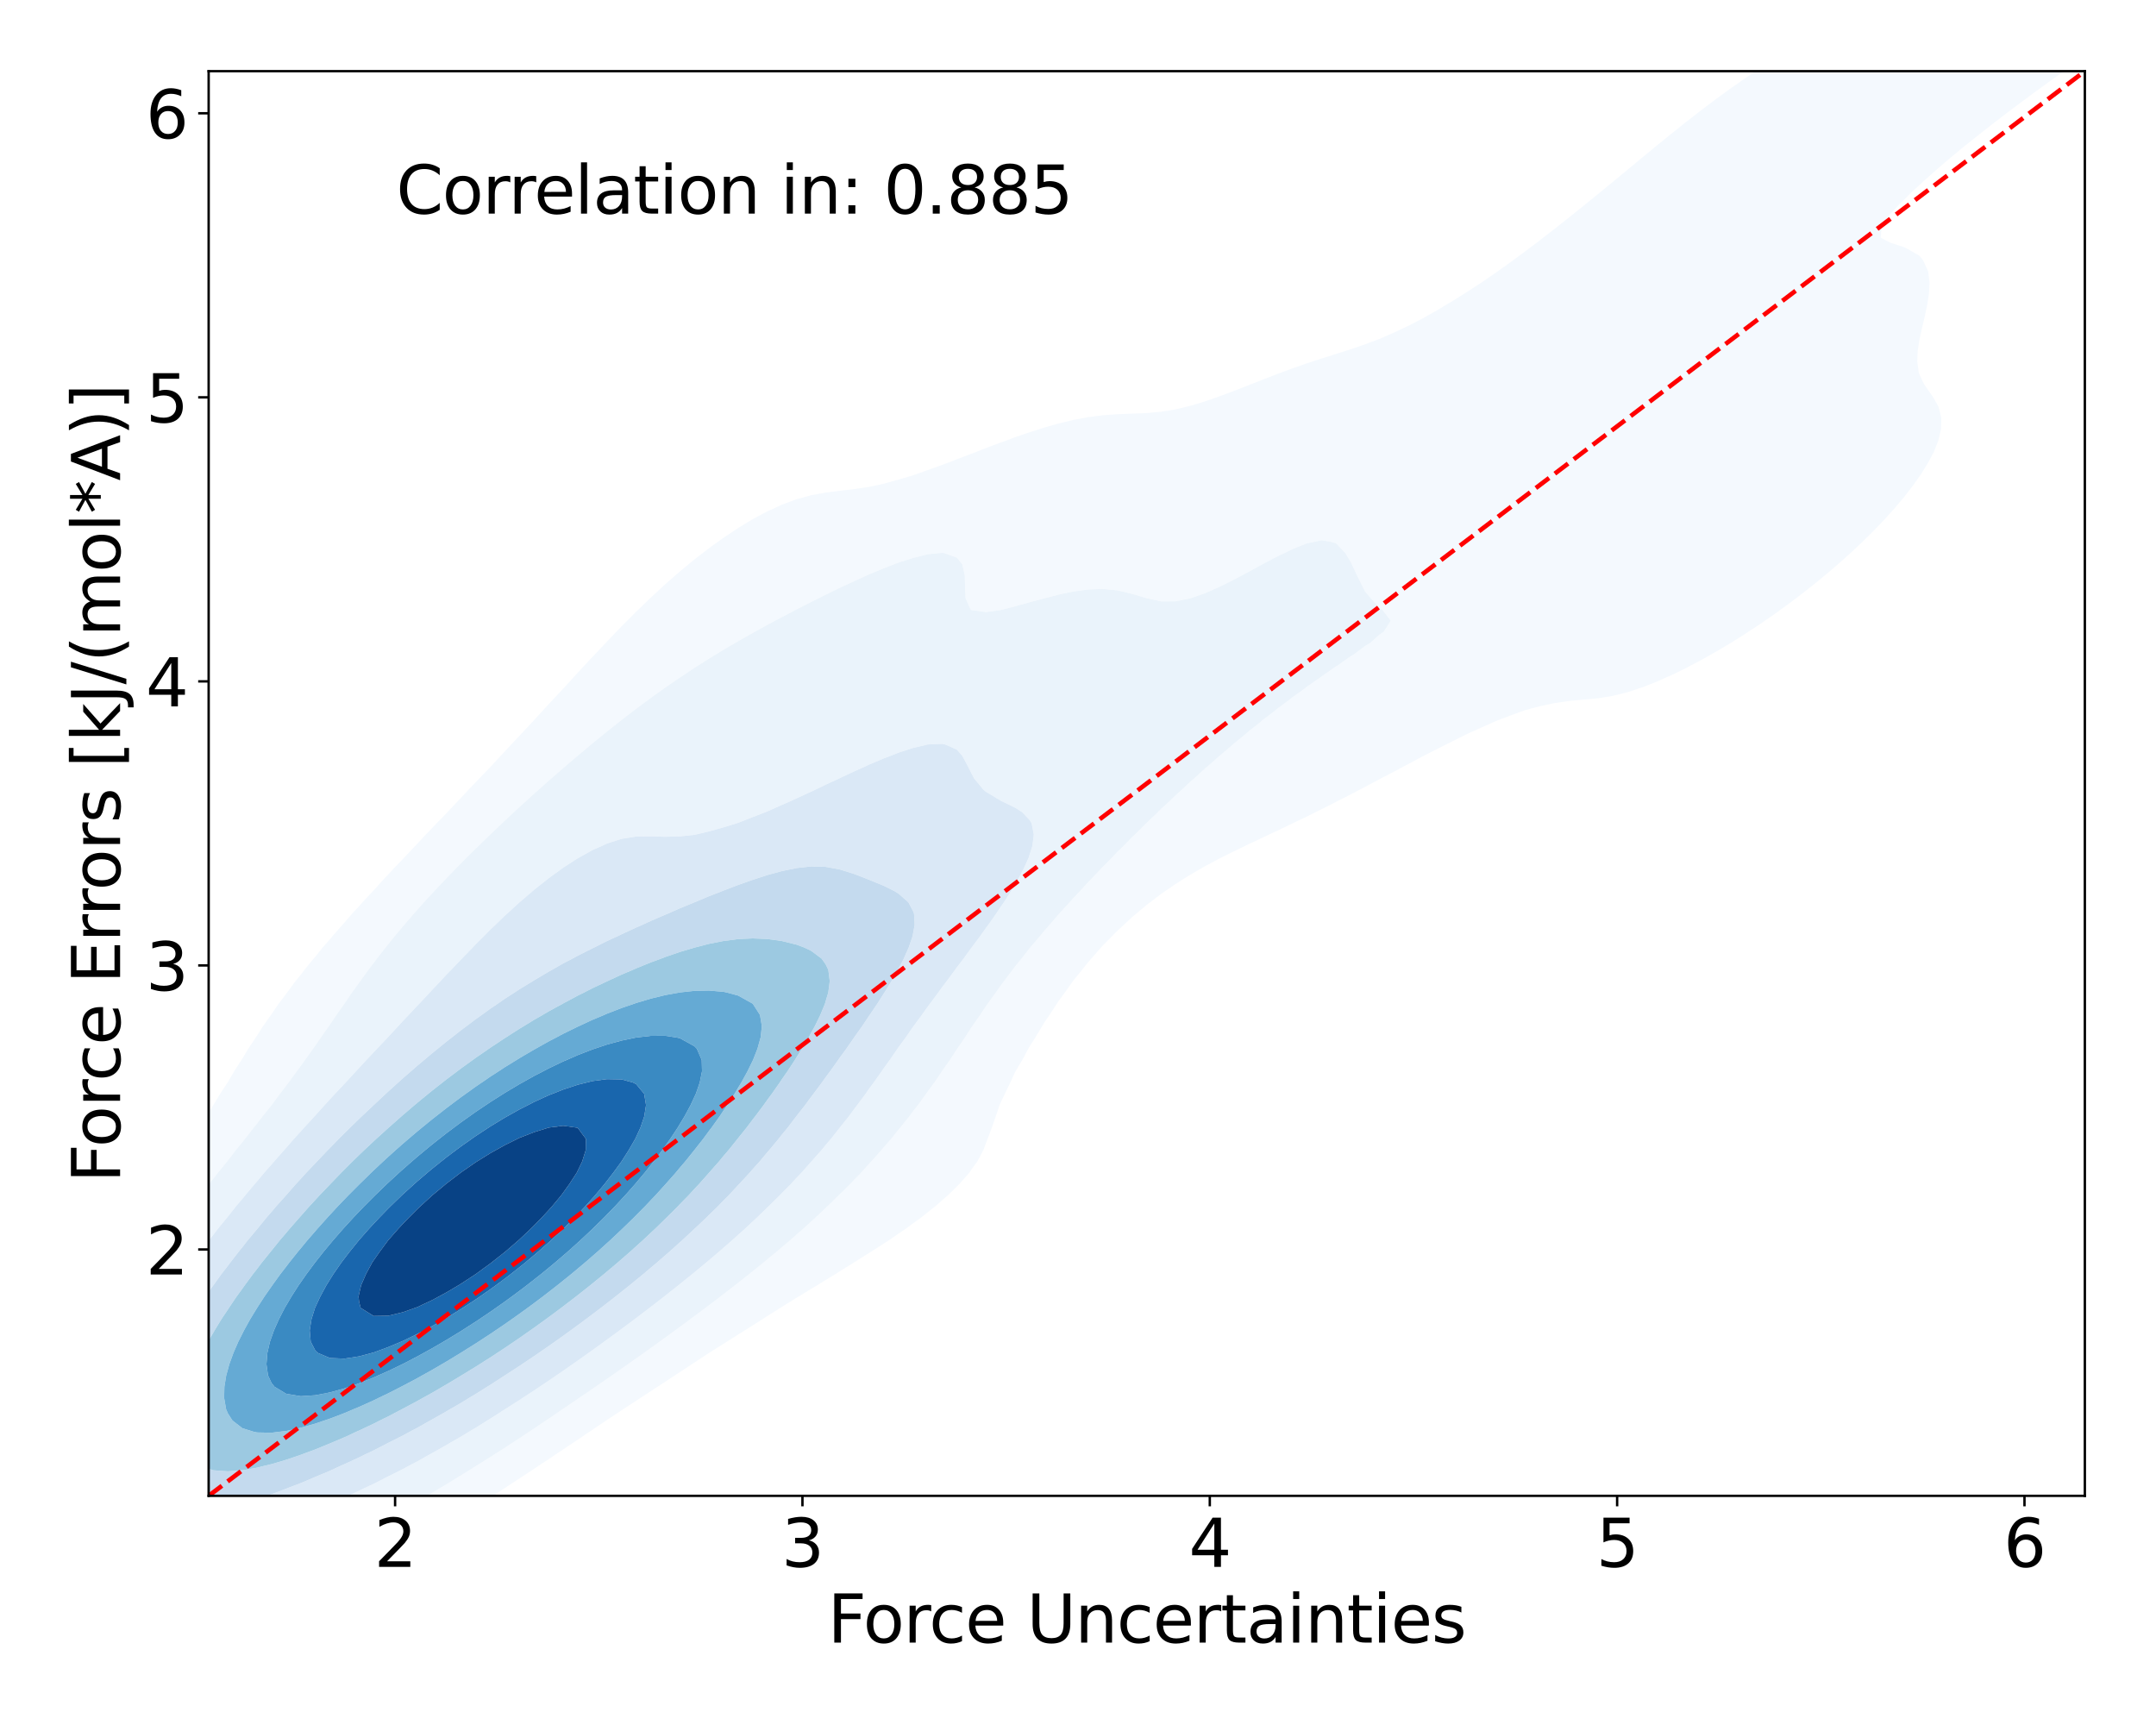 <?xml version="1.0" encoding="utf-8" standalone="no"?>
<!DOCTYPE svg PUBLIC "-//W3C//DTD SVG 1.1//EN"
  "http://www.w3.org/Graphics/SVG/1.1/DTD/svg11.dtd">
<svg xmlns:xlink="http://www.w3.org/1999/xlink" width="720pt" height="576pt" viewBox="0 0 720 576" xmlns="http://www.w3.org/2000/svg" version="1.1">
 <defs>
  <style type="text/css">*{stroke-linejoin: round; stroke-linecap: butt}</style>
 </defs>
 <g id="figure_1">
  <g id="patch_1">
   <path d="M 0 576 
L 720 576 
L 720 0 
L 0 0 
z
" style="fill: #ffffff"/>
  </g>
  <g id="axes_1">
   <g id="patch_2">
    <path d="M 69.68 499.48 
L 696.24 499.48 
L 696.24 23.76 
L 69.68 23.76 
z
" style="fill: #ffffff"/>
   </g>
   <g id="QuadContourSet_1">
    <path d="M -6.683 561.159 
L -1.814 561.585 
L 3.056 561.453 
L 7.925 560.93 
L 8.42 560.845 
L 12.794 560.225 
L 17.663 559.356 
L 22.533 558.327 
L 27.402 557.137 
L 27.614 557.084 
L 32.271 556.094 
L 37.141 554.981 
L 42.01 553.785 
L 43.928 553.322 
L 46.879 552.716 
L 51.749 551.71 
L 56.618 550.641 
L 61.215 549.56 
L 61.487 549.505 
L 66.356 548.481 
L 71.226 547.276 
L 76.095 545.852 
L 76.257 545.799 
L 80.964 544.427 
L 85.834 542.728 
L 87.555 542.037 
L 90.703 540.918 
L 95.572 538.901 
L 96.912 538.275 
L 100.442 536.798 
L 105.154 534.514 
L 105.311 534.445 
L 110.18 532.121 
L 112.717 530.752 
L 115.049 529.602 
L 119.758 526.99 
L 119.919 526.908 
L 124.788 524.264 
L 126.521 523.229 
L 129.657 521.488 
L 132.974 519.467 
L 134.527 518.584 
L 139.17 515.705 
L 139.396 515.574 
L 144.265 512.614 
L 145.3 511.944 
L 149.135 509.593 
L 151.29 508.182 
L 154.004 506.493 
L 157.141 504.421 
L 158.873 503.328 
L 162.881 500.659 
L 163.742 500.11 
L 168.534 496.897 
L 168.612 496.847 
L 173.481 493.67 
L 174.27 493.136 
L 178.35 490.469 
L 179.966 489.374 
L 183.22 487.239 
L 185.618 485.612 
L 188.089 483.986 
L 191.238 481.851 
L 192.958 480.716 
L 196.835 478.089 
L 197.828 477.432 
L 202.412 474.327 
L 202.697 474.139 
L 207.566 470.918 
L 208.097 470.566 
L 212.435 467.742 
L 213.854 466.804 
L 217.305 464.557 
L 219.601 463.043 
L 222.174 461.364 
L 225.337 459.281 
L 227.043 458.164 
L 231.061 455.519 
L 231.913 454.959 
L 236.772 451.758 
L 236.782 451.751 
L 241.651 448.686 
L 242.755 447.996 
L 246.521 445.615 
L 248.725 444.234 
L 251.39 442.535 
L 254.675 440.473 
L 256.259 439.451 
L 260.598 436.711 
L 261.128 436.364 
L 265.998 433.344 
L 266.67 432.949 
L 270.867 430.383 
L 272.879 429.188 
L 275.736 427.4 
L 279.003 425.426 
L 280.606 424.394 
L 285.014 421.664 
L 285.475 421.357 
L 290.344 418.302 
L 291.007 417.903 
L 295.214 415.172 
L 296.846 414.141 
L 300.083 411.909 
L 302.368 410.38 
L 304.952 408.465 
L 307.53 406.618 
L 309.821 404.771 
L 312.288 402.856 
L 314.691 400.721 
L 316.6 399.095 
L 319.56 396.146 
L 320.417 395.333 
L 323.715 391.571 
L 324.429 390.496 
L 326.382 387.81 
L 328.397 384.048 
L 329.299 381.561 
L 329.823 380.286 
L 331.231 376.525 
L 332.534 372.763 
L 333.815 369.001 
L 334.168 368.166 
L 335.575 365.24 
L 337.395 361.478 
L 339.037 357.907 
L 339.137 357.717 
L 341.384 353.955 
L 343.407 350.193 
L 343.907 349.313 
L 345.747 346.432 
L 348.004 342.67 
L 348.776 341.4 
L 350.479 338.908 
L 352.935 335.147 
L 353.645 334.073 
L 355.639 331.385 
L 358.295 327.623 
L 358.514 327.325 
L 361.351 323.862 
L 363.384 321.284 
L 364.427 320.1 
L 367.734 316.339 
L 368.253 315.757 
L 371.408 312.577 
L 373.122 310.822 
L 375.297 308.815 
L 377.992 306.311 
L 379.488 305.054 
L 382.861 302.218 
L 384.074 301.292 
L 387.73 298.518 
L 389.153 297.53 
L 392.6 295.165 
L 394.804 293.769 
L 397.469 292.107 
L 401.078 290.007 
L 402.338 289.287 
L 407.207 286.688 
L 408.071 286.245 
L 412.077 284.27 
L 415.723 282.484 
L 416.946 281.906 
L 421.815 279.617 
L 423.665 278.722 
L 426.685 277.327 
L 431.554 274.973 
L 431.579 274.96 
L 436.423 272.654 
L 439.298 271.199 
L 441.293 270.234 
L 446.162 267.756 
L 446.767 267.437 
L 451.031 265.291 
L 454.061 263.676 
L 455.9 262.733 
L 460.77 260.133 
L 461.177 259.914 
L 465.639 257.606 
L 468.335 256.152 
L 470.508 255.017 
L 475.378 252.391 
L 475.378 252.391 
L 480.247 249.952 
L 482.823 248.629 
L 485.116 247.484 
L 489.986 245.049 
L 490.379 244.867 
L 494.855 242.872 
L 498.79 241.106 
L 499.724 240.697 
L 504.593 238.844 
L 508.728 237.344 
L 509.463 237.086 
L 514.332 235.796 
L 519.201 234.759 
L 524.071 234.05 
L 528.94 233.597 
L 529.08 233.582 
L 533.809 233.145 
L 538.679 232.343 
L 543.548 231.118 
L 547.456 229.821 
L 548.417 229.532 
L 553.286 227.613 
L 556.723 226.059 
L 558.156 225.459 
L 563.025 223.086 
L 564.464 222.298 
L 567.894 220.52 
L 571.39 218.536 
L 572.764 217.791 
L 577.633 214.906 
L 577.838 214.774 
L 582.502 211.86 
L 583.772 211.013 
L 587.372 208.66 
L 589.401 207.251 
L 592.241 205.304 
L 594.75 203.489 
L 597.11 201.788 
L 599.842 199.728 
L 601.979 198.105 
L 604.696 195.966 
L 606.849 194.244 
L 609.328 192.204 
L 611.718 190.189 
L 613.75 188.443 
L 616.587 185.921 
L 617.968 184.681 
L 621.457 181.412 
L 621.982 180.919 
L 625.786 177.158 
L 626.326 176.591 
L 629.388 173.396 
L 631.195 171.381 
L 632.786 169.635 
L 635.957 165.873 
L 636.065 165.731 
L 638.861 162.111 
L 640.934 159.166 
L 641.527 158.35 
L 643.838 154.588 
L 645.803 150.908 
L 645.849 150.826 
L 647.314 147.065 
L 648.212 143.303 
L 648.32 139.541 
L 647.341 135.78 
L 645.803 133.006 
L 645.143 132.018 
L 642.527 128.257 
L 640.934 124.879 
L 640.795 124.495 
L 640.265 120.733 
L 640.434 116.972 
L 640.934 113.807 
L 641.03 113.21 
L 641.888 109.448 
L 642.773 105.687 
L 643.571 101.925 
L 644.163 98.163 
L 644.378 94.402 
L 643.912 90.64 
L 642.214 86.878 
L 640.934 85.354 
L 637.033 83.117 
L 636.065 82.625 
L 631.195 80.995 
L 628.049 79.355 
L 628.412 75.594 
L 630.872 71.832 
L 631.195 71.513 
L 634.416 68.07 
L 636.065 66.507 
L 638.251 64.309 
L 640.934 61.855 
L 642.308 60.547 
L 645.803 57.457 
L 646.544 56.785 
L 650.672 53.251 
L 650.936 53.024 
L 655.481 49.262 
L 655.542 49.212 
L 660.18 45.5 
L 660.411 45.312 
L 664.976 41.739 
L 665.28 41.494 
L 669.871 37.977 
L 670.15 37.755 
L 674.862 34.216 
L 675.019 34.091 
L 679.888 30.501 
L 679.955 30.454 
L 684.758 26.967 
L 685.158 26.692 
L 689.627 23.464 
L 690.412 22.931 
L 694.496 19.969 
L 695.672 19.169 
L 699.365 16.449 
L 700.874 15.407 
L 704.235 12.856 
L 705.935 11.646 
L 709.104 9.12 
L 710.755 7.884 
L 713.973 5.13 
L 715.222 4.122 
L 718.843 0.704 
L 719.226 0.361 
L 722.247 -3.401 
L 723.712 -6.835 
L 723.869 -7.163 
L 723.712 -7.449 
L 718.843 -10.197 
L 714.078 -10.924 
L 713.973 -10.932 
L 709.104 -11.387 
L 704.235 -11.951 
L 699.365 -12.504 
L 694.496 -12.884 
L 689.627 -13.001 
L 684.758 -12.85 
L 679.888 -12.467 
L 675.019 -11.888 
L 670.15 -11.14 
L 668.998 -10.924 
L 665.28 -10.263 
L 660.411 -9.273 
L 655.542 -8.149 
L 651.801 -7.163 
L 650.672 -6.882 
L 645.803 -5.512 
L 640.934 -3.959 
L 639.385 -3.401 
L 636.065 -2.271 
L 631.195 -0.411 
L 629.383 0.361 
L 626.326 1.597 
L 621.457 3.788 
L 620.772 4.122 
L 616.587 6.077 
L 613.09 7.884 
L 611.718 8.566 
L 606.849 11.181 
L 606.037 11.646 
L 601.979 13.896 
L 599.466 15.407 
L 597.11 16.787 
L 593.331 19.169 
L 592.241 19.841 
L 587.549 22.931 
L 587.372 23.046 
L 582.502 26.328 
L 581.988 26.692 
L 577.633 29.742 
L 576.664 30.454 
L 572.764 33.296 
L 571.553 34.216 
L 567.894 36.977 
L 566.615 37.977 
L 563.025 40.769 
L 561.812 41.739 
L 558.156 44.653 
L 557.115 45.5 
L 553.286 48.609 
L 552.495 49.262 
L 548.417 52.618 
L 547.928 53.024 
L 543.548 56.656 
L 543.392 56.785 
L 538.837 60.547 
L 538.679 60.677 
L 534.246 64.309 
L 533.809 64.667 
L 529.623 68.07 
L 528.94 68.627 
L 524.95 71.832 
L 524.071 72.541 
L 520.207 75.594 
L 519.201 76.391 
L 515.373 79.355 
L 514.332 80.165 
L 510.427 83.117 
L 509.463 83.85 
L 505.347 86.878 
L 504.593 87.437 
L 500.109 90.64 
L 499.724 90.918 
L 494.855 94.27 
L 494.651 94.402 
L 489.986 97.452 
L 488.837 98.163 
L 485.116 100.5 
L 482.711 101.925 
L 480.247 103.41 
L 476.228 105.687 
L 475.378 106.179 
L 470.508 108.708 
L 468.919 109.448 
L 465.639 111.008 
L 460.77 113.142 
L 460.585 113.21 
L 455.9 114.96 
L 451.031 116.642 
L 449.997 116.972 
L 446.162 118.19 
L 441.293 119.731 
L 438.252 120.733 
L 436.423 121.328 
L 431.554 123.04 
L 427.604 124.495 
L 426.685 124.828 
L 421.815 126.719 
L 417.897 128.257 
L 416.946 128.627 
L 412.077 130.533 
L 408.123 132.018 
L 407.207 132.364 
L 402.338 134.052 
L 397.469 135.528 
L 396.4 135.78 
L 392.6 136.693 
L 387.73 137.491 
L 382.861 137.927 
L 377.992 138.127 
L 373.122 138.309 
L 368.253 138.665 
L 363.384 139.292 
L 362.137 139.541 
L 358.514 140.214 
L 353.645 141.372 
L 348.776 142.754 
L 347.135 143.303 
L 343.907 144.301 
L 339.037 145.973 
L 336.159 147.065 
L 334.168 147.768 
L 329.299 149.59 
L 326.203 150.826 
L 324.429 151.492 
L 319.56 153.343 
L 316.392 154.588 
L 314.691 155.221 
L 309.821 156.961 
L 305.966 158.35 
L 304.952 158.697 
L 300.083 160.134 
L 295.214 161.5 
L 292.468 162.111 
L 290.344 162.56 
L 285.475 163.285 
L 280.606 163.86 
L 275.736 164.473 
L 270.867 165.369 
L 269.087 165.873 
L 265.998 166.694 
L 261.128 168.512 
L 258.74 169.635 
L 256.259 170.748 
L 251.39 173.346 
L 251.309 173.396 
L 246.521 176.298 
L 245.248 177.158 
L 241.651 179.535 
L 239.747 180.919 
L 236.782 183.042 
L 234.673 184.681 
L 231.913 186.807 
L 229.933 188.443 
L 227.043 190.822 
L 225.46 192.204 
L 222.174 195.08 
L 221.209 195.966 
L 217.305 199.577 
L 217.148 199.728 
L 213.249 203.489 
L 212.435 204.273 
L 209.463 207.251 
L 207.566 209.159 
L 205.779 211.013 
L 202.697 214.236 
L 202.193 214.774 
L 198.641 218.536 
L 197.828 219.388 
L 195.108 222.298 
L 192.958 224.614 
L 191.632 226.059 
L 188.208 229.821 
L 188.089 229.947 
L 184.681 233.582 
L 183.22 235.157 
L 181.193 237.344 
L 178.35 240.459 
L 177.756 241.106 
L 174.249 244.867 
L 173.481 245.685 
L 170.692 248.629 
L 168.612 250.872 
L 167.181 252.391 
L 163.742 256.137 
L 163.728 256.152 
L 160.091 259.914 
L 158.873 261.207 
L 156.494 263.676 
L 154.004 266.346 
L 152.955 267.437 
L 149.425 271.199 
L 149.135 271.506 
L 145.761 274.96 
L 144.265 276.557 
L 142.16 278.722 
L 139.396 281.703 
L 138.64 282.484 
L 135.089 286.245 
L 134.527 286.853 
L 131.474 290.007 
L 129.657 292 
L 127.958 293.769 
L 124.788 297.298 
L 124.567 297.53 
L 121.05 301.292 
L 119.919 302.584 
L 117.616 305.054 
L 115.049 308.045 
L 114.339 308.815 
L 111.049 312.577 
L 110.18 313.638 
L 107.792 316.339 
L 105.311 319.442 
L 104.738 320.1 
L 101.655 323.862 
L 100.442 325.48 
L 98.684 327.623 
L 95.905 331.385 
L 95.572 331.864 
L 93.059 335.147 
L 90.703 338.628 
L 90.493 338.908 
L 87.826 342.67 
L 85.834 345.834 
L 85.415 346.432 
L 82.915 350.193 
L 80.964 353.46 
L 80.635 353.955 
L 78.201 357.717 
L 76.095 361.314 
L 75.988 361.478 
L 73.513 365.24 
L 71.269 369.001 
L 71.226 369.071 
L 68.695 372.763 
L 66.363 376.525 
L 66.356 376.534 
L 63.661 380.286 
L 61.487 383.631 
L 61.186 384.048 
L 58.412 387.81 
L 56.618 390.465 
L 55.786 391.571 
L 53.012 395.333 
L 51.749 397.157 
L 50.251 399.095 
L 47.539 402.856 
L 46.879 403.801 
L 44.676 406.618 
L 42.067 410.38 
L 42.01 410.462 
L 39.139 414.141 
L 37.141 417.065 
L 36.491 417.903 
L 33.698 421.664 
L 32.271 423.801 
L 31.034 425.426 
L 28.394 429.188 
L 27.402 430.725 
L 25.755 432.949 
L 23.256 436.711 
L 22.533 437.881 
L 20.68 440.473 
L 18.304 444.234 
L 17.663 445.32 
L 15.827 447.996 
L 13.549 451.758 
L 12.794 453.103 
L 11.206 455.519 
L 8.994 459.281 
L 7.925 461.285 
L 6.818 463.043 
L 4.64 466.804 
L 3.056 469.926 
L 2.67 470.566 
L 0.496 474.327 
L -1.376 478.089 
L -1.814 479.02 
L -3.409 481.851 
L -5.291 485.612 
L -6.683 488.765 
L -7.008 489.374 
L -8.893 493.136 
L -10.519 496.897 
L -11.552 499.593 
L -12.05 500.659 
L -13.635 504.421 
L -14.99 508.182 
L -16.153 511.944 
L -16.422 512.941 
L -17.334 515.705 
L -18.372 519.467 
L -19.227 523.229 
L -19.917 526.99 
L -20.456 530.752 
L -20.846 534.514 
L -21.076 538.275 
L -21.105 542.037 
L -20.853 545.799 
L -20.159 549.56 
L -18.72 553.322 
L -16.422 556.539 
L -15.874 557.084 
L -11.552 559.808 
L -8.017 560.845 
z
M 9.583 538.275 
L 7.925 537.039 
L 5.739 534.514 
L 3.899 530.752 
L 3.056 527.362 
L 2.972 526.99 
L 2.551 523.229 
L 2.494 519.467 
L 2.72 515.705 
L 3.056 513.06 
L 3.176 511.944 
L 3.783 508.182 
L 4.577 504.421 
L 5.567 500.659 
L 6.767 496.897 
L 7.925 493.852 
L 8.156 493.136 
L 9.539 489.374 
L 11.135 485.612 
L 12.794 482.221 
L 12.949 481.851 
L 14.652 478.089 
L 16.599 474.327 
L 17.663 472.459 
L 18.592 470.566 
L 20.606 466.804 
L 22.533 463.624 
L 22.838 463.043 
L 24.907 459.281 
L 27.29 455.519 
L 27.402 455.347 
L 29.444 451.758 
L 31.9 447.996 
L 32.271 447.449 
L 34.188 444.234 
L 36.74 440.473 
L 37.141 439.904 
L 39.133 436.711 
L 41.81 432.949 
L 42.01 432.676 
L 44.286 429.188 
L 46.879 425.705 
L 47.066 425.426 
L 49.651 421.664 
L 51.749 418.94 
L 52.471 417.903 
L 55.233 414.141 
L 56.618 412.39 
L 58.067 410.38 
L 61.025 406.618 
L 61.487 406.044 
L 63.846 402.856 
L 66.356 399.782 
L 66.875 399.095 
L 69.785 395.333 
L 71.226 393.58 
L 72.761 391.571 
L 75.848 387.81 
L 76.095 387.507 
L 78.738 384.048 
L 80.964 381.34 
L 81.781 380.286 
L 84.743 376.525 
L 85.834 375.166 
L 87.662 372.763 
L 90.693 369.001 
L 90.703 368.989 
L 93.461 365.24 
L 95.572 362.517 
L 96.343 361.478 
L 99.101 357.717 
L 100.442 355.906 
L 101.828 353.955 
L 104.536 350.193 
L 105.311 349.104 
L 107.136 346.432 
L 109.793 342.67 
L 110.18 342.117 
L 112.333 338.908 
L 114.992 335.147 
L 115.049 335.066 
L 117.561 331.385 
L 119.919 328.139 
L 120.281 327.623 
L 122.996 323.862 
L 124.788 321.528 
L 125.847 320.1 
L 128.781 316.339 
L 129.657 315.274 
L 131.804 312.577 
L 134.527 309.359 
L 134.976 308.815 
L 138.206 305.054 
L 139.396 303.736 
L 141.554 301.292 
L 144.265 298.366 
L 145.028 297.53 
L 148.578 293.769 
L 149.135 293.196 
L 152.201 290.007 
L 154.004 288.192 
L 155.93 286.245 
L 158.873 283.346 
L 159.751 282.484 
L 163.647 278.722 
L 163.742 278.631 
L 167.585 274.96 
L 168.612 273.991 
L 171.608 271.199 
L 173.481 269.462 
L 175.709 267.437 
L 178.35 265.034 
L 179.884 263.676 
L 183.22 260.701 
L 184.132 259.914 
L 188.089 256.46 
L 188.455 256.152 
L 192.858 252.391 
L 192.958 252.303 
L 197.352 248.629 
L 197.828 248.224 
L 201.956 244.867 
L 202.697 244.252 
L 206.684 241.106 
L 207.566 240.393 
L 211.556 237.344 
L 212.435 236.655 
L 216.596 233.582 
L 217.305 233.045 
L 221.831 229.821 
L 222.174 229.57 
L 227.043 226.224 
L 227.297 226.059 
L 231.913 222.994 
L 233.026 222.298 
L 236.782 219.897 
L 239.036 218.536 
L 241.651 216.927 
L 245.347 214.774 
L 246.521 214.079 
L 251.39 211.329 
L 251.967 211.013 
L 256.259 208.64 
L 258.862 207.251 
L 261.128 206.032 
L 265.998 203.496 
L 266.01 203.489 
L 270.867 201.007 
L 273.433 199.728 
L 275.736 198.574 
L 280.606 196.206 
L 281.122 195.966 
L 285.475 193.936 
L 289.305 192.204 
L 290.344 191.732 
L 295.214 189.713 
L 298.508 188.443 
L 300.083 187.83 
L 304.952 186.287 
L 309.821 185.061 
L 313.686 184.681 
L 314.691 184.582 
L 315.345 184.681 
L 319.56 186.195 
L 321.375 188.443 
L 322.209 192.204 
L 322.287 195.966 
L 322.457 199.728 
L 324.119 203.489 
L 324.429 203.705 
L 329.299 204.366 
L 334.168 203.703 
L 335.021 203.489 
L 339.037 202.422 
L 343.907 201.073 
L 348.776 199.784 
L 349.011 199.728 
L 353.645 198.504 
L 358.514 197.499 
L 363.384 196.835 
L 368.253 196.648 
L 373.122 197.109 
L 377.992 198.259 
L 382.848 199.728 
L 382.861 199.732 
L 387.73 200.791 
L 392.6 200.777 
L 397.469 199.797 
L 397.664 199.728 
L 402.338 198.108 
L 407.207 195.966 
L 407.207 195.966 
L 412.077 193.538 
L 414.606 192.204 
L 416.946 190.943 
L 421.525 188.443 
L 421.815 188.279 
L 426.685 185.721 
L 428.929 184.681 
L 431.554 183.363 
L 436.423 181.415 
L 438.944 180.919 
L 441.293 180.387 
L 444.49 180.919 
L 446.162 181.381 
L 449.276 184.681 
L 451.031 187.544 
L 451.472 188.443 
L 453.224 192.204 
L 455.091 195.966 
L 455.9 197.542 
L 457.779 199.728 
L 460.77 203.089 
L 461.555 203.489 
L 464.46 207.251 
L 462.068 211.013 
L 460.77 211.851 
L 457.485 214.774 
L 455.9 215.686 
L 452.134 218.536 
L 451.031 219.149 
L 446.591 222.298 
L 446.162 222.537 
L 441.293 225.917 
L 441.127 226.059 
L 436.423 229.337 
L 435.851 229.821 
L 431.554 232.879 
L 430.727 233.582 
L 426.685 236.545 
L 425.759 237.344 
L 421.815 240.336 
L 420.944 241.106 
L 416.946 244.252 
L 416.269 244.867 
L 412.077 248.296 
L 411.721 248.629 
L 407.297 252.391 
L 407.207 252.46 
L 403.023 256.152 
L 402.338 256.708 
L 398.839 259.914 
L 397.469 261.074 
L 394.731 263.676 
L 392.6 265.554 
L 390.687 267.437 
L 387.73 270.145 
L 386.696 271.199 
L 382.861 274.843 
L 382.749 274.96 
L 378.956 278.722 
L 377.992 279.621 
L 375.207 282.484 
L 373.122 284.5 
L 371.48 286.245 
L 368.253 289.478 
L 367.771 290.007 
L 364.194 293.769 
L 363.384 294.586 
L 360.707 297.53 
L 358.514 299.823 
L 357.223 301.292 
L 353.757 305.054 
L 353.645 305.174 
L 350.54 308.815 
L 348.776 310.794 
L 347.307 312.577 
L 344.086 316.339 
L 343.907 316.551 
L 341.144 320.1 
L 339.037 322.691 
L 338.155 323.862 
L 335.318 327.623 
L 334.168 329.135 
L 332.586 331.385 
L 329.856 335.147 
L 329.299 335.925 
L 327.325 338.908 
L 324.694 342.67 
L 324.429 343.05 
L 322.268 346.432 
L 319.665 350.193 
L 319.56 350.343 
L 317.239 353.955 
L 314.691 357.552 
L 314.583 357.717 
L 312.058 361.478 
L 309.821 364.484 
L 309.301 365.24 
L 306.573 369.001 
L 304.952 371.042 
L 303.682 372.763 
L 300.654 376.525 
L 300.083 377.195 
L 297.624 380.286 
L 295.214 383.013 
L 294.355 384.048 
L 290.994 387.81 
L 290.344 388.494 
L 287.585 391.571 
L 285.475 393.714 
L 283.962 395.333 
L 280.606 398.626 
L 280.15 399.095 
L 276.272 402.856 
L 275.736 403.346 
L 272.309 406.618 
L 270.867 407.897 
L 268.172 410.38 
L 265.998 412.255 
L 263.881 414.141 
L 261.128 416.454 
L 259.45 417.903 
L 256.259 420.52 
L 254.894 421.664 
L 251.39 424.474 
L 250.224 425.426 
L 246.521 428.335 
L 245.449 429.188 
L 241.651 432.115 
L 240.58 432.949 
L 236.782 435.827 
L 235.622 436.711 
L 231.913 439.479 
L 230.584 440.473 
L 227.043 443.079 
L 225.471 444.234 
L 222.174 446.632 
L 220.288 447.996 
L 217.305 450.142 
L 215.038 451.758 
L 212.435 453.612 
L 209.725 455.519 
L 207.566 457.044 
L 204.349 459.281 
L 202.697 460.439 
L 198.91 463.043 
L 197.828 463.796 
L 193.405 466.804 
L 192.958 467.113 
L 188.089 470.42 
L 187.87 470.566 
L 183.22 473.744 
L 182.336 474.327 
L 178.35 477.027 
L 176.717 478.089 
L 173.481 480.261 
L 171.001 481.851 
L 168.612 483.437 
L 165.166 485.612 
L 163.742 486.547 
L 159.189 489.374 
L 158.873 489.579 
L 154.004 492.628 
L 153.142 493.136 
L 149.135 495.624 
L 146.918 496.897 
L 144.265 498.513 
L 140.431 500.659 
L 139.396 501.276 
L 134.527 503.983 
L 133.677 504.421 
L 129.657 506.65 
L 126.574 508.182 
L 124.788 509.143 
L 119.919 511.519 
L 118.969 511.944 
L 115.049 513.861 
L 110.725 515.705 
L 110.18 515.961 
L 105.311 518.084 
L 101.65 519.467 
L 100.442 519.975 
L 95.572 521.866 
L 91.533 523.229 
L 90.703 523.543 
L 85.834 525.296 
L 80.964 526.818 
L 80.4 526.99 
L 76.095 528.476 
L 71.226 529.982 
L 68.564 530.752 
L 66.356 531.479 
L 61.487 532.995 
L 56.618 534.345 
L 55.983 534.514 
L 51.749 535.802 
L 46.879 537.107 
L 42.01 538.252 
L 41.896 538.275 
L 37.141 539.394 
L 32.271 540.297 
L 27.402 540.931 
L 22.533 541.218 
L 17.663 540.984 
L 12.794 539.879 
z
" clip-path="url(#pb563cc9d45)" style="fill: #f4f9fe"/>
    <path d="M 12.794 539.879 
L 17.663 540.984 
L 22.533 541.218 
L 27.402 540.931 
L 32.271 540.297 
L 37.141 539.394 
L 41.896 538.275 
L 42.01 538.252 
L 46.879 537.107 
L 51.749 535.802 
L 55.983 534.514 
L 56.618 534.345 
L 61.487 532.995 
L 66.356 531.479 
L 68.564 530.752 
L 71.226 529.982 
L 76.095 528.476 
L 80.4 526.99 
L 80.964 526.818 
L 85.834 525.296 
L 90.703 523.543 
L 91.533 523.229 
L 95.572 521.866 
L 100.442 519.975 
L 101.65 519.467 
L 105.311 518.084 
L 110.18 515.961 
L 110.725 515.705 
L 115.049 513.861 
L 118.969 511.944 
L 119.919 511.519 
L 124.788 509.143 
L 126.574 508.182 
L 129.657 506.65 
L 133.677 504.421 
L 134.527 503.983 
L 139.396 501.276 
L 140.431 500.659 
L 144.265 498.513 
L 146.918 496.897 
L 149.135 495.624 
L 153.142 493.136 
L 154.004 492.628 
L 158.873 489.579 
L 159.189 489.374 
L 163.742 486.547 
L 165.166 485.612 
L 168.612 483.437 
L 171.001 481.851 
L 173.481 480.261 
L 176.717 478.089 
L 178.35 477.027 
L 182.336 474.327 
L 183.22 473.744 
L 187.87 470.566 
L 188.089 470.42 
L 192.958 467.113 
L 193.405 466.804 
L 197.828 463.796 
L 198.91 463.043 
L 202.697 460.439 
L 204.349 459.281 
L 207.566 457.044 
L 209.725 455.519 
L 212.435 453.612 
L 215.038 451.758 
L 217.305 450.142 
L 220.288 447.996 
L 222.174 446.632 
L 225.471 444.234 
L 227.043 443.079 
L 230.584 440.473 
L 231.913 439.479 
L 235.622 436.711 
L 236.782 435.827 
L 240.58 432.949 
L 241.651 432.115 
L 245.449 429.188 
L 246.521 428.335 
L 250.224 425.426 
L 251.39 424.474 
L 254.894 421.664 
L 256.259 420.52 
L 259.45 417.903 
L 261.128 416.454 
L 263.881 414.141 
L 265.998 412.255 
L 268.172 410.38 
L 270.867 407.897 
L 272.309 406.618 
L 275.736 403.346 
L 276.272 402.856 
L 280.15 399.095 
L 280.606 398.626 
L 283.962 395.333 
L 285.475 393.714 
L 287.585 391.571 
L 290.344 388.494 
L 290.994 387.81 
L 294.355 384.048 
L 295.214 383.013 
L 297.624 380.286 
L 300.083 377.195 
L 300.654 376.525 
L 303.682 372.763 
L 304.952 371.042 
L 306.573 369.001 
L 309.301 365.24 
L 309.821 364.484 
L 312.058 361.478 
L 314.583 357.717 
L 314.691 357.552 
L 317.239 353.955 
L 319.56 350.343 
L 319.665 350.193 
L 322.268 346.432 
L 324.429 343.05 
L 324.694 342.67 
L 327.325 338.908 
L 329.299 335.925 
L 329.856 335.147 
L 332.586 331.385 
L 334.168 329.135 
L 335.318 327.623 
L 338.155 323.862 
L 339.037 322.691 
L 341.144 320.1 
L 343.907 316.551 
L 344.086 316.339 
L 347.307 312.577 
L 348.776 310.794 
L 350.54 308.815 
L 353.645 305.174 
L 353.757 305.054 
L 357.223 301.292 
L 358.514 299.823 
L 360.707 297.53 
L 363.384 294.586 
L 364.194 293.769 
L 367.771 290.007 
L 368.253 289.478 
L 371.48 286.245 
L 373.122 284.5 
L 375.207 282.484 
L 377.992 279.621 
L 378.956 278.722 
L 382.749 274.96 
L 382.861 274.843 
L 386.696 271.199 
L 387.73 270.145 
L 390.687 267.437 
L 392.6 265.554 
L 394.731 263.676 
L 397.469 261.074 
L 398.839 259.914 
L 402.338 256.708 
L 403.023 256.152 
L 407.207 252.46 
L 407.297 252.391 
L 411.721 248.629 
L 412.077 248.296 
L 416.269 244.867 
L 416.946 244.252 
L 420.944 241.106 
L 421.815 240.336 
L 425.759 237.344 
L 426.685 236.545 
L 430.727 233.582 
L 431.554 232.879 
L 435.851 229.821 
L 436.423 229.337 
L 441.127 226.059 
L 441.293 225.917 
L 446.162 222.537 
L 446.591 222.298 
L 451.031 219.149 
L 452.134 218.536 
L 455.9 215.686 
L 457.485 214.774 
L 460.77 211.851 
L 462.068 211.013 
L 464.46 207.251 
L 461.555 203.489 
L 460.77 203.089 
L 457.779 199.728 
L 455.9 197.542 
L 455.091 195.966 
L 453.224 192.204 
L 451.472 188.443 
L 451.031 187.544 
L 449.276 184.681 
L 446.162 181.381 
L 444.49 180.919 
L 441.293 180.387 
L 438.944 180.919 
L 436.423 181.415 
L 431.554 183.363 
L 428.929 184.681 
L 426.685 185.721 
L 421.815 188.279 
L 421.525 188.443 
L 416.946 190.943 
L 414.606 192.204 
L 412.077 193.538 
L 407.207 195.966 
L 407.207 195.966 
L 402.338 198.108 
L 397.664 199.728 
L 397.469 199.797 
L 392.6 200.777 
L 387.73 200.791 
L 382.861 199.732 
L 382.848 199.728 
L 377.992 198.259 
L 373.122 197.109 
L 368.253 196.648 
L 363.384 196.835 
L 358.514 197.499 
L 353.645 198.504 
L 349.011 199.728 
L 348.776 199.784 
L 343.907 201.073 
L 339.037 202.422 
L 335.021 203.489 
L 334.168 203.703 
L 329.299 204.366 
L 324.429 203.705 
L 324.119 203.489 
L 322.457 199.728 
L 322.287 195.966 
L 322.209 192.204 
L 321.375 188.443 
L 319.56 186.195 
L 315.345 184.681 
L 314.691 184.582 
L 313.686 184.681 
L 309.821 185.061 
L 304.952 186.287 
L 300.083 187.83 
L 298.508 188.443 
L 295.214 189.713 
L 290.344 191.732 
L 289.305 192.204 
L 285.475 193.936 
L 281.122 195.966 
L 280.606 196.206 
L 275.736 198.574 
L 273.433 199.728 
L 270.867 201.007 
L 266.01 203.489 
L 265.998 203.496 
L 261.128 206.032 
L 258.862 207.251 
L 256.259 208.64 
L 251.967 211.013 
L 251.39 211.329 
L 246.521 214.079 
L 245.347 214.774 
L 241.651 216.927 
L 239.036 218.536 
L 236.782 219.897 
L 233.026 222.298 
L 231.913 222.994 
L 227.297 226.059 
L 227.043 226.224 
L 222.174 229.57 
L 221.831 229.821 
L 217.305 233.045 
L 216.596 233.582 
L 212.435 236.655 
L 211.556 237.344 
L 207.566 240.393 
L 206.684 241.106 
L 202.697 244.252 
L 201.956 244.867 
L 197.828 248.224 
L 197.352 248.629 
L 192.958 252.303 
L 192.858 252.391 
L 188.455 256.152 
L 188.089 256.46 
L 184.132 259.914 
L 183.22 260.701 
L 179.884 263.676 
L 178.35 265.034 
L 175.709 267.437 
L 173.481 269.462 
L 171.608 271.199 
L 168.612 273.991 
L 167.585 274.96 
L 163.742 278.631 
L 163.647 278.722 
L 159.751 282.484 
L 158.873 283.346 
L 155.93 286.245 
L 154.004 288.192 
L 152.201 290.007 
L 149.135 293.196 
L 148.578 293.769 
L 145.028 297.53 
L 144.265 298.366 
L 141.554 301.292 
L 139.396 303.736 
L 138.206 305.054 
L 134.976 308.815 
L 134.527 309.359 
L 131.804 312.577 
L 129.657 315.274 
L 128.781 316.339 
L 125.847 320.1 
L 124.788 321.528 
L 122.996 323.862 
L 120.281 327.623 
L 119.919 328.139 
L 117.561 331.385 
L 115.049 335.066 
L 114.992 335.147 
L 112.333 338.908 
L 110.18 342.117 
L 109.793 342.67 
L 107.136 346.432 
L 105.311 349.104 
L 104.536 350.193 
L 101.828 353.955 
L 100.442 355.906 
L 99.101 357.717 
L 96.343 361.478 
L 95.572 362.517 
L 93.461 365.24 
L 90.703 368.989 
L 90.693 369.001 
L 87.662 372.763 
L 85.834 375.166 
L 84.743 376.525 
L 81.781 380.286 
L 80.964 381.34 
L 78.738 384.048 
L 76.095 387.507 
L 75.848 387.81 
L 72.761 391.571 
L 71.226 393.58 
L 69.785 395.333 
L 66.875 399.095 
L 66.356 399.782 
L 63.846 402.856 
L 61.487 406.044 
L 61.025 406.618 
L 58.067 410.38 
L 56.618 412.39 
L 55.233 414.141 
L 52.471 417.903 
L 51.749 418.94 
L 49.651 421.664 
L 47.066 425.426 
L 46.879 425.705 
L 44.286 429.188 
L 42.01 432.676 
L 41.81 432.949 
L 39.133 436.711 
L 37.141 439.904 
L 36.74 440.473 
L 34.188 444.234 
L 32.271 447.449 
L 31.9 447.996 
L 29.444 451.758 
L 27.402 455.347 
L 27.29 455.519 
L 24.907 459.281 
L 22.838 463.043 
L 22.533 463.624 
L 20.606 466.804 
L 18.592 470.566 
L 17.663 472.459 
L 16.599 474.327 
L 14.652 478.089 
L 12.949 481.851 
L 12.794 482.221 
L 11.135 485.612 
L 9.539 489.374 
L 8.156 493.136 
L 7.925 493.852 
L 6.767 496.897 
L 5.567 500.659 
L 4.577 504.421 
L 3.783 508.182 
L 3.176 511.944 
L 3.056 513.06 
L 2.72 515.705 
L 2.494 519.467 
L 2.551 523.229 
L 2.972 526.99 
L 3.056 527.362 
L 3.899 530.752 
L 5.739 534.514 
L 7.925 537.039 
L 9.583 538.275 
z
M 29.832 519.467 
L 27.402 517.103 
L 26.417 515.705 
L 24.798 511.944 
L 23.995 508.182 
L 23.715 504.421 
L 23.809 500.659 
L 24.2 496.897 
L 24.853 493.136 
L 25.751 489.374 
L 26.895 485.612 
L 27.402 484.247 
L 28.182 481.851 
L 29.612 478.089 
L 31.269 474.327 
L 32.271 472.326 
L 33.048 470.566 
L 34.893 466.804 
L 36.994 463.043 
L 37.141 462.797 
L 39.004 459.281 
L 41.249 455.519 
L 42.01 454.33 
L 43.483 451.758 
L 45.857 447.996 
L 46.879 446.486 
L 48.252 444.234 
L 50.758 440.473 
L 51.749 439.076 
L 53.27 436.711 
L 55.923 432.949 
L 56.618 432.008 
L 58.521 429.188 
L 61.347 425.426 
L 61.487 425.244 
L 64.012 421.664 
L 66.356 418.674 
L 66.917 417.903 
L 69.758 414.141 
L 71.226 412.331 
L 72.702 410.38 
L 75.781 406.618 
L 76.095 406.242 
L 78.752 402.856 
L 80.964 400.261 
L 81.905 399.095 
L 85.085 395.333 
L 85.834 394.473 
L 88.244 391.571 
L 90.703 388.802 
L 91.549 387.81 
L 94.864 384.048 
L 95.572 383.258 
L 98.155 380.286 
L 100.442 377.783 
L 101.563 376.525 
L 105.024 372.763 
L 105.311 372.448 
L 108.398 369.001 
L 110.18 367.075 
L 111.864 365.24 
L 115.049 361.855 
L 115.404 361.478 
L 118.871 357.717 
L 119.919 356.58 
L 122.358 353.955 
L 124.788 351.36 
L 125.899 350.193 
L 129.459 346.432 
L 129.657 346.212 
L 132.941 342.67 
L 134.527 340.945 
L 136.465 338.908 
L 139.396 335.781 
L 140.017 335.147 
L 143.547 331.385 
L 144.265 330.588 
L 147.077 327.623 
L 149.135 325.396 
L 150.644 323.862 
L 154.004 320.332 
L 154.242 320.1 
L 157.887 316.339 
L 158.873 315.284 
L 161.615 312.577 
L 163.742 310.399 
L 165.439 308.815 
L 168.612 305.727 
L 169.381 305.054 
L 173.481 301.292 
L 173.481 301.292 
L 177.885 297.53 
L 178.35 297.117 
L 182.593 293.769 
L 183.22 293.252 
L 187.711 290.007 
L 188.089 289.72 
L 192.958 286.562 
L 193.569 286.245 
L 197.828 283.853 
L 200.961 282.484 
L 202.697 281.657 
L 207.566 280.094 
L 212.435 279.324 
L 217.305 279.267 
L 222.174 279.408 
L 227.043 279.279 
L 231.913 278.758 
L 232.078 278.722 
L 236.782 277.608 
L 241.651 276.246 
L 245.823 274.96 
L 246.521 274.73 
L 251.39 272.82 
L 255.584 271.199 
L 256.259 270.922 
L 261.128 268.758 
L 264.145 267.437 
L 265.998 266.58 
L 270.867 264.334 
L 272.305 263.676 
L 275.736 262.013 
L 280.273 259.914 
L 280.606 259.751 
L 285.475 257.459 
L 288.445 256.152 
L 290.344 255.262 
L 295.214 253.193 
L 297.374 252.391 
L 300.083 251.307 
L 304.952 249.733 
L 309.644 248.629 
L 309.821 248.583 
L 314.691 248.369 
L 315.777 248.629 
L 319.56 250.315 
L 321.368 252.391 
L 323.385 256.152 
L 324.429 258.235 
L 325.316 259.914 
L 328.396 263.676 
L 329.299 264.409 
L 334.168 267.333 
L 334.38 267.437 
L 339.037 269.717 
L 341.365 271.199 
L 343.907 273.895 
L 344.54 274.96 
L 345.243 278.722 
L 344.776 282.484 
L 343.907 285.151 
L 343.584 286.245 
L 341.896 290.007 
L 339.908 293.769 
L 339.037 295.15 
L 337.665 297.53 
L 335.252 301.292 
L 334.168 302.817 
L 332.702 305.054 
L 330.045 308.815 
L 329.299 309.799 
L 327.344 312.577 
L 324.527 316.339 
L 324.429 316.464 
L 321.788 320.1 
L 319.56 322.998 
L 318.94 323.862 
L 316.165 327.623 
L 314.691 329.543 
L 313.367 331.385 
L 310.569 335.147 
L 309.821 336.138 
L 307.865 338.908 
L 305.063 342.67 
L 304.952 342.821 
L 302.463 346.432 
L 300.083 349.672 
L 299.724 350.193 
L 297.134 353.955 
L 295.214 356.583 
L 294.438 357.717 
L 291.788 361.478 
L 290.344 363.417 
L 289.073 365.24 
L 286.279 369.001 
L 285.475 370.033 
L 283.478 372.763 
L 280.606 376.339 
L 280.465 376.525 
L 277.501 380.286 
L 275.736 382.335 
L 274.343 384.048 
L 271.002 387.81 
L 270.867 387.955 
L 267.673 391.571 
L 265.998 393.314 
L 264.147 395.333 
L 261.128 398.372 
L 260.441 399.095 
L 256.623 402.856 
L 256.259 403.197 
L 252.744 406.618 
L 251.39 407.852 
L 248.706 410.38 
L 246.521 412.318 
L 244.522 414.141 
L 241.651 416.621 
L 240.204 417.903 
L 236.782 420.787 
L 235.762 421.664 
L 231.913 424.834 
L 231.205 425.426 
L 227.043 428.779 
L 226.542 429.188 
L 222.174 432.634 
L 221.778 432.949 
L 217.305 436.411 
L 216.918 436.711 
L 212.435 440.117 
L 211.966 440.473 
L 207.566 443.757 
L 206.922 444.234 
L 202.697 447.336 
L 201.787 447.996 
L 197.828 450.855 
L 196.556 451.758 
L 192.958 454.314 
L 191.224 455.519 
L 188.089 457.712 
L 185.781 459.281 
L 183.22 461.045 
L 180.216 463.043 
L 178.35 464.307 
L 174.512 466.804 
L 173.481 467.491 
L 168.647 470.566 
L 168.612 470.589 
L 163.742 473.711 
L 162.723 474.327 
L 158.873 476.746 
L 156.59 478.089 
L 154.004 479.679 
L 150.201 481.851 
L 149.135 482.491 
L 144.265 485.241 
L 143.57 485.612 
L 139.396 487.973 
L 136.678 489.374 
L 134.527 490.556 
L 129.657 492.993 
L 129.359 493.136 
L 124.788 495.482 
L 121.708 496.897 
L 119.919 497.784 
L 115.049 500.016 
L 113.54 500.659 
L 110.18 502.215 
L 105.311 504.227 
L 104.822 504.421 
L 100.442 506.321 
L 95.572 508.174 
L 95.549 508.182 
L 90.703 510.151 
L 85.834 511.883 
L 85.654 511.944 
L 80.964 513.712 
L 76.095 515.328 
L 74.865 515.705 
L 71.226 516.949 
L 66.356 518.414 
L 62.356 519.467 
L 61.487 519.724 
L 56.618 520.933 
L 51.749 521.882 
L 46.879 522.535 
L 42.01 522.787 
L 37.141 522.412 
L 32.271 520.957 
z
" clip-path="url(#pb563cc9d45)" style="fill: #eaf3fb"/>
    <path d="M 32.271 520.957 
L 37.141 522.412 
L 42.01 522.787 
L 46.879 522.535 
L 51.749 521.882 
L 56.618 520.933 
L 61.487 519.724 
L 62.356 519.467 
L 66.356 518.414 
L 71.226 516.949 
L 74.865 515.705 
L 76.095 515.328 
L 80.964 513.712 
L 85.654 511.944 
L 85.834 511.883 
L 90.703 510.151 
L 95.549 508.182 
L 95.572 508.174 
L 100.442 506.321 
L 104.822 504.421 
L 105.311 504.227 
L 110.18 502.215 
L 113.54 500.659 
L 115.049 500.016 
L 119.919 497.784 
L 121.708 496.897 
L 124.788 495.482 
L 129.359 493.136 
L 129.657 492.993 
L 134.527 490.556 
L 136.678 489.374 
L 139.396 487.973 
L 143.57 485.612 
L 144.265 485.241 
L 149.135 482.491 
L 150.201 481.851 
L 154.004 479.679 
L 156.59 478.089 
L 158.873 476.746 
L 162.723 474.327 
L 163.742 473.711 
L 168.612 470.589 
L 168.647 470.566 
L 173.481 467.491 
L 174.512 466.804 
L 178.35 464.307 
L 180.216 463.043 
L 183.22 461.045 
L 185.781 459.281 
L 188.089 457.712 
L 191.224 455.519 
L 192.958 454.314 
L 196.556 451.758 
L 197.828 450.855 
L 201.787 447.996 
L 202.697 447.336 
L 206.922 444.234 
L 207.566 443.757 
L 211.966 440.473 
L 212.435 440.117 
L 216.918 436.711 
L 217.305 436.411 
L 221.778 432.949 
L 222.174 432.634 
L 226.542 429.188 
L 227.043 428.779 
L 231.205 425.426 
L 231.913 424.834 
L 235.762 421.664 
L 236.782 420.787 
L 240.204 417.903 
L 241.651 416.621 
L 244.522 414.141 
L 246.521 412.318 
L 248.706 410.38 
L 251.39 407.852 
L 252.744 406.618 
L 256.259 403.197 
L 256.623 402.856 
L 260.441 399.095 
L 261.128 398.372 
L 264.147 395.333 
L 265.998 393.314 
L 267.673 391.571 
L 270.867 387.955 
L 271.002 387.81 
L 274.343 384.048 
L 275.736 382.335 
L 277.501 380.286 
L 280.465 376.525 
L 280.606 376.339 
L 283.478 372.763 
L 285.475 370.033 
L 286.279 369.001 
L 289.073 365.24 
L 290.344 363.417 
L 291.788 361.478 
L 294.438 357.717 
L 295.214 356.583 
L 297.134 353.955 
L 299.724 350.193 
L 300.083 349.672 
L 302.463 346.432 
L 304.952 342.821 
L 305.063 342.67 
L 307.865 338.908 
L 309.821 336.138 
L 310.569 335.147 
L 313.367 331.385 
L 314.691 329.543 
L 316.165 327.623 
L 318.94 323.862 
L 319.56 322.998 
L 321.788 320.1 
L 324.429 316.464 
L 324.527 316.339 
L 327.344 312.577 
L 329.299 309.799 
L 330.045 308.815 
L 332.702 305.054 
L 334.168 302.817 
L 335.252 301.292 
L 337.665 297.53 
L 339.037 295.15 
L 339.908 293.769 
L 341.896 290.007 
L 343.584 286.245 
L 343.907 285.151 
L 344.776 282.484 
L 345.243 278.722 
L 344.54 274.96 
L 343.907 273.895 
L 341.365 271.199 
L 339.037 269.717 
L 334.38 267.437 
L 334.168 267.333 
L 329.299 264.409 
L 328.396 263.676 
L 325.316 259.914 
L 324.429 258.235 
L 323.385 256.152 
L 321.368 252.391 
L 319.56 250.315 
L 315.777 248.629 
L 314.691 248.369 
L 309.821 248.583 
L 309.644 248.629 
L 304.952 249.733 
L 300.083 251.307 
L 297.374 252.391 
L 295.214 253.193 
L 290.344 255.262 
L 288.445 256.152 
L 285.475 257.459 
L 280.606 259.751 
L 280.273 259.914 
L 275.736 262.013 
L 272.305 263.676 
L 270.867 264.334 
L 265.998 266.58 
L 264.145 267.437 
L 261.128 268.758 
L 256.259 270.922 
L 255.584 271.199 
L 251.39 272.82 
L 246.521 274.73 
L 245.823 274.96 
L 241.651 276.246 
L 236.782 277.608 
L 232.078 278.722 
L 231.913 278.758 
L 227.043 279.279 
L 222.174 279.408 
L 217.305 279.267 
L 212.435 279.324 
L 207.566 280.094 
L 202.697 281.657 
L 200.961 282.484 
L 197.828 283.853 
L 193.569 286.245 
L 192.958 286.562 
L 188.089 289.72 
L 187.711 290.007 
L 183.22 293.252 
L 182.593 293.769 
L 178.35 297.117 
L 177.885 297.53 
L 173.481 301.292 
L 173.481 301.292 
L 169.381 305.054 
L 168.612 305.727 
L 165.439 308.815 
L 163.742 310.399 
L 161.615 312.577 
L 158.873 315.284 
L 157.887 316.339 
L 154.242 320.1 
L 154.004 320.332 
L 150.644 323.862 
L 149.135 325.396 
L 147.077 327.623 
L 144.265 330.588 
L 143.547 331.385 
L 140.017 335.147 
L 139.396 335.781 
L 136.465 338.908 
L 134.527 340.945 
L 132.941 342.67 
L 129.657 346.212 
L 129.459 346.432 
L 125.899 350.193 
L 124.788 351.36 
L 122.358 353.955 
L 119.919 356.58 
L 118.871 357.717 
L 115.404 361.478 
L 115.049 361.855 
L 111.864 365.24 
L 110.18 367.075 
L 108.398 369.001 
L 105.311 372.448 
L 105.024 372.763 
L 101.563 376.525 
L 100.442 377.783 
L 98.155 380.286 
L 95.572 383.258 
L 94.864 384.048 
L 91.549 387.81 
L 90.703 388.802 
L 88.244 391.571 
L 85.834 394.473 
L 85.085 395.333 
L 81.905 399.095 
L 80.964 400.261 
L 78.752 402.856 
L 76.095 406.242 
L 75.781 406.618 
L 72.702 410.38 
L 71.226 412.331 
L 69.758 414.141 
L 66.917 417.903 
L 66.356 418.674 
L 64.012 421.664 
L 61.487 425.244 
L 61.347 425.426 
L 58.521 429.188 
L 56.618 432.008 
L 55.923 432.949 
L 53.27 436.711 
L 51.749 439.076 
L 50.758 440.473 
L 48.252 444.234 
L 46.879 446.486 
L 45.857 447.996 
L 43.483 451.758 
L 42.01 454.33 
L 41.249 455.519 
L 39.004 459.281 
L 37.141 462.797 
L 36.994 463.043 
L 34.893 466.804 
L 33.048 470.566 
L 32.271 472.326 
L 31.269 474.327 
L 29.612 478.089 
L 28.182 481.851 
L 27.402 484.247 
L 26.895 485.612 
L 25.751 489.374 
L 24.853 493.136 
L 24.2 496.897 
L 23.809 500.659 
L 23.715 504.421 
L 23.995 508.182 
L 24.798 511.944 
L 26.417 515.705 
L 27.402 517.103 
L 29.832 519.467 
z
M 51.712 504.421 
L 46.879 500.952 
L 46.628 500.659 
L 44.556 496.897 
L 43.551 493.136 
L 43.215 489.374 
L 43.346 485.612 
L 43.84 481.851 
L 44.641 478.089 
L 45.721 474.327 
L 46.879 471.112 
L 47.057 470.566 
L 48.529 466.804 
L 50.222 463.043 
L 51.749 460.078 
L 52.122 459.281 
L 54.073 455.519 
L 56.265 451.758 
L 56.618 451.196 
L 58.462 447.996 
L 60.862 444.234 
L 61.487 443.317 
L 63.274 440.473 
L 65.872 436.711 
L 66.356 436.043 
L 68.441 432.949 
L 71.226 429.211 
L 71.242 429.188 
L 73.93 425.426 
L 76.095 422.664 
L 76.833 421.664 
L 79.741 417.903 
L 80.964 416.409 
L 82.726 414.141 
L 85.834 410.445 
L 85.886 410.38 
L 88.95 406.618 
L 90.703 404.612 
L 92.178 402.856 
L 95.552 399.095 
L 95.572 399.072 
L 98.845 395.333 
L 100.442 393.613 
L 102.289 391.571 
L 105.311 388.402 
L 105.865 387.81 
L 109.467 384.048 
L 110.18 383.32 
L 113.121 380.286 
L 115.049 378.37 
L 116.9 376.525 
L 119.919 373.606 
L 120.794 372.763 
L 124.788 369.01 
L 124.797 369.001 
L 128.812 365.24 
L 129.657 364.459 
L 132.954 361.478 
L 134.527 360.067 
L 137.223 357.717 
L 139.396 355.825 
L 141.626 353.955 
L 144.265 351.73 
L 146.172 350.193 
L 149.135 347.778 
L 150.877 346.432 
L 154.004 343.972 
L 155.763 342.67 
L 158.873 340.314 
L 160.862 338.908 
L 163.742 336.812 
L 166.214 335.147 
L 168.612 333.474 
L 171.873 331.385 
L 173.481 330.313 
L 177.909 327.623 
L 178.35 327.343 
L 183.22 324.453 
L 184.301 323.862 
L 188.089 321.689 
L 191.152 320.1 
L 192.958 319.113 
L 197.828 316.67 
L 198.521 316.339 
L 202.697 314.23 
L 206.299 312.577 
L 207.566 311.962 
L 212.435 309.711 
L 214.492 308.815 
L 217.305 307.516 
L 222.174 305.418 
L 223.052 305.054 
L 227.043 303.289 
L 231.913 301.292 
L 231.913 301.292 
L 236.782 299.253 
L 241.216 297.53 
L 241.651 297.349 
L 246.521 295.482 
L 251.39 293.769 
L 251.39 293.769 
L 256.259 292.191 
L 261.128 290.857 
L 265.304 290.007 
L 265.998 289.85 
L 270.867 289.324 
L 275.736 289.451 
L 278.776 290.007 
L 280.606 290.364 
L 285.475 291.901 
L 290.233 293.769 
L 290.344 293.81 
L 295.214 295.811 
L 298.656 297.53 
L 300.083 298.402 
L 303.364 301.292 
L 304.952 304.287 
L 305.234 305.054 
L 305.455 308.815 
L 304.952 311.53 
L 304.775 312.577 
L 303.482 316.339 
L 301.821 320.1 
L 300.083 323.417 
L 299.867 323.862 
L 297.718 327.623 
L 295.389 331.385 
L 295.214 331.644 
L 292.989 335.147 
L 290.442 338.908 
L 290.344 339.046 
L 287.913 342.67 
L 285.475 346.09 
L 285.245 346.432 
L 282.638 350.193 
L 280.606 352.96 
L 279.916 353.955 
L 277.226 357.717 
L 275.736 359.699 
L 274.473 361.478 
L 271.673 365.24 
L 270.867 366.283 
L 268.882 369.001 
L 265.998 372.667 
L 265.926 372.763 
L 263.058 376.525 
L 261.128 378.862 
L 260.015 380.286 
L 256.88 384.048 
L 256.259 384.756 
L 253.717 387.81 
L 251.39 390.384 
L 250.368 391.571 
L 246.895 395.333 
L 246.521 395.719 
L 243.389 399.095 
L 241.651 400.831 
L 239.706 402.856 
L 236.782 405.689 
L 235.858 406.618 
L 231.913 410.327 
L 231.858 410.38 
L 227.821 414.141 
L 227.043 414.827 
L 223.638 417.903 
L 222.174 419.159 
L 219.311 421.664 
L 217.305 423.341 
L 214.846 425.426 
L 212.435 427.391 
L 210.251 429.188 
L 207.566 431.322 
L 205.527 432.949 
L 202.697 435.145 
L 200.676 436.711 
L 197.828 438.869 
L 195.696 440.473 
L 192.958 442.499 
L 190.583 444.234 
L 188.089 446.038 
L 185.328 447.996 
L 183.22 449.487 
L 179.922 451.758 
L 178.35 452.844 
L 174.348 455.519 
L 173.481 456.105 
L 168.612 459.266 
L 168.589 459.281 
L 163.742 462.417 
L 162.728 463.043 
L 158.873 465.472 
L 156.639 466.804 
L 154.004 468.421 
L 150.284 470.566 
L 149.135 471.252 
L 144.265 474.005 
L 143.671 474.327 
L 139.396 476.741 
L 136.816 478.089 
L 134.527 479.343 
L 129.657 481.8 
L 129.554 481.851 
L 124.788 484.302 
L 121.999 485.612 
L 119.919 486.648 
L 115.049 488.894 
L 113.944 489.374 
L 110.18 491.12 
L 105.353 493.136 
L 105.311 493.155 
L 100.442 495.227 
L 96.045 496.897 
L 95.572 497.091 
L 90.703 498.936 
L 85.834 500.57 
L 85.534 500.659 
L 80.964 502.136 
L 76.095 503.474 
L 71.9 504.421 
L 71.226 504.588 
L 66.356 505.422 
L 61.487 505.83 
L 56.618 505.627 
L 51.749 504.438 
z
" clip-path="url(#pb563cc9d45)" style="fill: #dae8f6"/>
    <path d="M 51.749 504.438 
L 56.618 505.627 
L 61.487 505.83 
L 66.356 505.422 
L 71.226 504.588 
L 71.9 504.421 
L 76.095 503.474 
L 80.964 502.136 
L 85.534 500.659 
L 85.834 500.57 
L 90.703 498.936 
L 95.572 497.091 
L 96.045 496.897 
L 100.442 495.227 
L 105.311 493.155 
L 105.353 493.136 
L 110.18 491.12 
L 113.944 489.374 
L 115.049 488.894 
L 119.919 486.648 
L 121.999 485.612 
L 124.788 484.302 
L 129.554 481.851 
L 129.657 481.8 
L 134.527 479.343 
L 136.816 478.089 
L 139.396 476.741 
L 143.671 474.327 
L 144.265 474.005 
L 149.135 471.252 
L 150.284 470.566 
L 154.004 468.421 
L 156.639 466.804 
L 158.873 465.472 
L 162.728 463.043 
L 163.742 462.417 
L 168.589 459.281 
L 168.612 459.266 
L 173.481 456.105 
L 174.348 455.519 
L 178.35 452.844 
L 179.922 451.758 
L 183.22 449.487 
L 185.328 447.996 
L 188.089 446.038 
L 190.583 444.234 
L 192.958 442.499 
L 195.696 440.473 
L 197.828 438.869 
L 200.676 436.711 
L 202.697 435.145 
L 205.527 432.949 
L 207.566 431.322 
L 210.251 429.188 
L 212.435 427.391 
L 214.846 425.426 
L 217.305 423.341 
L 219.311 421.664 
L 222.174 419.159 
L 223.638 417.903 
L 227.043 414.827 
L 227.821 414.141 
L 231.858 410.38 
L 231.913 410.327 
L 235.858 406.618 
L 236.782 405.689 
L 239.706 402.856 
L 241.651 400.831 
L 243.389 399.095 
L 246.521 395.719 
L 246.895 395.333 
L 250.368 391.571 
L 251.39 390.384 
L 253.717 387.81 
L 256.259 384.756 
L 256.88 384.048 
L 260.015 380.286 
L 261.128 378.862 
L 263.058 376.525 
L 265.926 372.763 
L 265.998 372.667 
L 268.882 369.001 
L 270.867 366.283 
L 271.673 365.24 
L 274.473 361.478 
L 275.736 359.699 
L 277.226 357.717 
L 279.916 353.955 
L 280.606 352.96 
L 282.638 350.193 
L 285.245 346.432 
L 285.475 346.09 
L 287.913 342.67 
L 290.344 339.046 
L 290.442 338.908 
L 292.989 335.147 
L 295.214 331.644 
L 295.389 331.385 
L 297.718 327.623 
L 299.867 323.862 
L 300.083 323.417 
L 301.821 320.1 
L 303.482 316.339 
L 304.775 312.577 
L 304.952 311.53 
L 305.455 308.815 
L 305.234 305.054 
L 304.952 304.287 
L 303.364 301.292 
L 300.083 298.402 
L 298.656 297.53 
L 295.214 295.811 
L 290.344 293.81 
L 290.233 293.769 
L 285.475 291.901 
L 280.606 290.364 
L 278.776 290.007 
L 275.736 289.451 
L 270.867 289.324 
L 265.998 289.85 
L 265.304 290.007 
L 261.128 290.857 
L 256.259 292.191 
L 251.39 293.769 
L 251.39 293.769 
L 246.521 295.482 
L 241.651 297.349 
L 241.216 297.53 
L 236.782 299.253 
L 231.913 301.292 
L 231.913 301.292 
L 227.043 303.289 
L 223.052 305.054 
L 222.174 305.418 
L 217.305 307.516 
L 214.492 308.815 
L 212.435 309.711 
L 207.566 311.962 
L 206.299 312.577 
L 202.697 314.23 
L 198.521 316.339 
L 197.828 316.67 
L 192.958 319.113 
L 191.152 320.1 
L 188.089 321.689 
L 184.301 323.862 
L 183.22 324.453 
L 178.35 327.343 
L 177.909 327.623 
L 173.481 330.313 
L 171.873 331.385 
L 168.612 333.474 
L 166.214 335.147 
L 163.742 336.812 
L 160.862 338.908 
L 158.873 340.314 
L 155.763 342.67 
L 154.004 343.972 
L 150.877 346.432 
L 149.135 347.778 
L 146.172 350.193 
L 144.265 351.73 
L 141.626 353.955 
L 139.396 355.825 
L 137.223 357.717 
L 134.527 360.067 
L 132.954 361.478 
L 129.657 364.459 
L 128.812 365.24 
L 124.797 369.001 
L 124.788 369.01 
L 120.794 372.763 
L 119.919 373.606 
L 116.9 376.525 
L 115.049 378.37 
L 113.121 380.286 
L 110.18 383.32 
L 109.467 384.048 
L 105.865 387.81 
L 105.311 388.402 
L 102.289 391.571 
L 100.442 393.613 
L 98.845 395.333 
L 95.572 399.072 
L 95.552 399.095 
L 92.178 402.856 
L 90.703 404.612 
L 88.95 406.618 
L 85.886 410.38 
L 85.834 410.445 
L 82.726 414.141 
L 80.964 416.409 
L 79.741 417.903 
L 76.833 421.664 
L 76.095 422.664 
L 73.93 425.426 
L 71.242 429.188 
L 71.226 429.211 
L 68.441 432.949 
L 66.356 436.043 
L 65.872 436.711 
L 63.274 440.473 
L 61.487 443.317 
L 60.862 444.234 
L 58.462 447.996 
L 56.618 451.196 
L 56.265 451.758 
L 54.073 455.519 
L 52.122 459.281 
L 51.749 460.078 
L 50.222 463.043 
L 48.529 466.804 
L 47.057 470.566 
L 46.879 471.112 
L 45.721 474.327 
L 44.641 478.089 
L 43.84 481.851 
L 43.346 485.612 
L 43.215 489.374 
L 43.551 493.136 
L 44.556 496.897 
L 46.628 500.659 
L 46.879 500.952 
L 51.712 504.421 
z
M 66.356 489.374 
L 66.356 489.374 
L 62.355 485.612 
L 61.487 483.976 
L 60.663 481.851 
L 60.034 478.089 
L 60.035 474.327 
L 60.505 470.566 
L 61.357 466.804 
L 61.487 466.406 
L 62.509 463.043 
L 63.917 459.281 
L 65.575 455.519 
L 66.356 453.994 
L 67.425 451.758 
L 69.439 447.996 
L 71.226 445.005 
L 71.658 444.234 
L 73.953 440.473 
L 76.095 437.28 
L 76.456 436.711 
L 78.994 432.949 
L 80.964 430.263 
L 81.715 429.188 
L 84.491 425.426 
L 85.834 423.72 
L 87.383 421.664 
L 90.418 417.903 
L 90.703 417.561 
L 93.45 414.141 
L 95.572 411.672 
L 96.651 410.38 
L 99.943 406.618 
L 100.442 406.066 
L 103.268 402.856 
L 105.311 400.66 
L 106.742 399.095 
L 110.18 395.512 
L 110.35 395.333 
L 113.978 391.571 
L 115.049 390.5 
L 117.732 387.81 
L 119.919 385.692 
L 121.624 384.048 
L 124.788 381.083 
L 125.647 380.286 
L 129.657 376.654 
L 129.803 376.525 
L 134.053 372.763 
L 134.527 372.349 
L 138.45 369.001 
L 139.396 368.202 
L 143.014 365.24 
L 144.265 364.219 
L 147.756 361.478 
L 149.135 360.394 
L 152.695 357.717 
L 154.004 356.724 
L 157.851 353.955 
L 158.873 353.209 
L 163.254 350.193 
L 163.742 349.85 
L 168.612 346.626 
L 168.922 346.432 
L 173.481 343.505 
L 174.88 342.67 
L 178.35 340.533 
L 181.199 338.908 
L 183.22 337.714 
L 187.931 335.147 
L 188.089 335.057 
L 192.958 332.448 
L 195.116 331.385 
L 197.828 329.986 
L 202.697 327.686 
L 202.839 327.623 
L 207.566 325.431 
L 211.287 323.862 
L 212.435 323.348 
L 217.305 321.368 
L 220.767 320.1 
L 222.174 319.549 
L 227.043 317.877 
L 231.913 316.417 
L 232.242 316.339 
L 236.782 315.163 
L 241.651 314.2 
L 246.521 313.575 
L 251.39 313.343 
L 256.259 313.547 
L 261.128 314.221 
L 265.998 315.429 
L 268.444 316.339 
L 270.867 317.477 
L 274.38 320.1 
L 275.736 322.022 
L 276.621 323.862 
L 277.093 327.623 
L 276.609 331.385 
L 275.736 334.301 
L 275.5 335.147 
L 273.944 338.908 
L 272.111 342.67 
L 270.867 344.88 
L 270.044 346.432 
L 267.818 350.193 
L 265.998 353.032 
L 265.437 353.955 
L 262.977 357.717 
L 261.128 360.364 
L 260.389 361.478 
L 257.752 365.24 
L 256.259 367.246 
L 255.014 369.001 
L 252.198 372.763 
L 251.39 373.789 
L 249.332 376.525 
L 246.521 380.016 
L 246.312 380.286 
L 243.294 384.048 
L 241.651 385.962 
L 240.13 387.81 
L 236.809 391.571 
L 236.782 391.601 
L 233.485 395.333 
L 231.913 396.992 
L 229.989 399.095 
L 227.043 402.106 
L 226.333 402.856 
L 222.563 406.618 
L 222.174 406.988 
L 218.706 410.38 
L 217.305 411.673 
L 214.688 414.141 
L 212.435 416.155 
L 210.514 417.903 
L 207.566 420.458 
L 206.19 421.664 
L 202.697 424.599 
L 201.719 425.426 
L 197.828 428.596 
L 197.102 429.188 
L 192.958 432.461 
L 192.337 432.949 
L 188.089 436.204 
L 187.42 436.711 
L 183.22 439.832 
L 182.344 440.473 
L 178.35 443.352 
L 177.099 444.234 
L 173.481 446.765 
L 171.672 447.996 
L 168.612 450.073 
L 166.044 451.758 
L 163.742 453.273 
L 160.192 455.519 
L 158.873 456.362 
L 154.088 459.281 
L 154.004 459.333 
L 149.135 462.27 
L 147.784 463.043 
L 144.265 465.1 
L 141.168 466.804 
L 139.396 467.807 
L 134.527 470.396 
L 134.194 470.566 
L 129.657 472.956 
L 126.85 474.327 
L 124.788 475.377 
L 119.919 477.678 
L 118.989 478.089 
L 115.049 479.917 
L 110.475 481.851 
L 110.18 481.982 
L 105.311 483.976 
L 100.865 485.612 
L 100.442 485.778 
L 95.572 487.446 
L 90.703 488.883 
L 88.613 489.374 
L 85.834 490.077 
L 80.964 490.922 
L 76.095 491.294 
L 71.226 490.946 
z
" clip-path="url(#pb563cc9d45)" style="fill: #c4daee"/>
    <path d="M 71.226 490.946 
L 76.095 491.294 
L 80.964 490.922 
L 85.834 490.077 
L 88.613 489.374 
L 90.703 488.883 
L 95.572 487.446 
L 100.442 485.778 
L 100.865 485.612 
L 105.311 483.976 
L 110.18 481.982 
L 110.475 481.851 
L 115.049 479.917 
L 118.989 478.089 
L 119.919 477.678 
L 124.788 475.377 
L 126.85 474.327 
L 129.657 472.956 
L 134.194 470.566 
L 134.527 470.396 
L 139.396 467.807 
L 141.168 466.804 
L 144.265 465.1 
L 147.784 463.043 
L 149.135 462.27 
L 154.004 459.333 
L 154.088 459.281 
L 158.873 456.362 
L 160.192 455.519 
L 163.742 453.273 
L 166.044 451.758 
L 168.612 450.073 
L 171.672 447.996 
L 173.481 446.765 
L 177.099 444.234 
L 178.35 443.352 
L 182.344 440.473 
L 183.22 439.832 
L 187.42 436.711 
L 188.089 436.204 
L 192.337 432.949 
L 192.958 432.461 
L 197.102 429.188 
L 197.828 428.596 
L 201.719 425.426 
L 202.697 424.599 
L 206.19 421.664 
L 207.566 420.458 
L 210.514 417.903 
L 212.435 416.155 
L 214.688 414.141 
L 217.305 411.673 
L 218.706 410.38 
L 222.174 406.988 
L 222.563 406.618 
L 226.333 402.856 
L 227.043 402.106 
L 229.989 399.095 
L 231.913 396.992 
L 233.485 395.333 
L 236.782 391.601 
L 236.809 391.571 
L 240.13 387.81 
L 241.651 385.962 
L 243.294 384.048 
L 246.312 380.286 
L 246.521 380.016 
L 249.332 376.525 
L 251.39 373.789 
L 252.198 372.763 
L 255.014 369.001 
L 256.259 367.246 
L 257.752 365.24 
L 260.389 361.478 
L 261.128 360.364 
L 262.977 357.717 
L 265.437 353.955 
L 265.998 353.032 
L 267.818 350.193 
L 270.044 346.432 
L 270.867 344.88 
L 272.111 342.67 
L 273.944 338.908 
L 275.5 335.147 
L 275.736 334.301 
L 276.609 331.385 
L 277.093 327.623 
L 276.621 323.862 
L 275.736 322.022 
L 274.38 320.1 
L 270.867 317.477 
L 268.444 316.339 
L 265.998 315.429 
L 261.128 314.221 
L 256.259 313.547 
L 251.39 313.343 
L 246.521 313.575 
L 241.651 314.2 
L 236.782 315.163 
L 232.242 316.339 
L 231.913 316.417 
L 227.043 317.877 
L 222.174 319.549 
L 220.767 320.1 
L 217.305 321.368 
L 212.435 323.348 
L 211.287 323.862 
L 207.566 325.431 
L 202.839 327.623 
L 202.697 327.686 
L 197.828 329.986 
L 195.116 331.385 
L 192.958 332.448 
L 188.089 335.057 
L 187.931 335.147 
L 183.22 337.714 
L 181.199 338.908 
L 178.35 340.533 
L 174.88 342.67 
L 173.481 343.505 
L 168.922 346.432 
L 168.612 346.626 
L 163.742 349.85 
L 163.254 350.193 
L 158.873 353.209 
L 157.851 353.955 
L 154.004 356.724 
L 152.695 357.717 
L 149.135 360.394 
L 147.756 361.478 
L 144.265 364.219 
L 143.014 365.24 
L 139.396 368.202 
L 138.45 369.001 
L 134.527 372.349 
L 134.053 372.763 
L 129.803 376.525 
L 129.657 376.654 
L 125.647 380.286 
L 124.788 381.083 
L 121.624 384.048 
L 119.919 385.692 
L 117.732 387.81 
L 115.049 390.5 
L 113.978 391.571 
L 110.35 395.333 
L 110.18 395.512 
L 106.742 399.095 
L 105.311 400.66 
L 103.268 402.856 
L 100.442 406.066 
L 99.943 406.618 
L 96.651 410.38 
L 95.572 411.672 
L 93.45 414.141 
L 90.703 417.561 
L 90.418 417.903 
L 87.383 421.664 
L 85.834 423.72 
L 84.491 425.426 
L 81.715 429.188 
L 80.964 430.263 
L 78.994 432.949 
L 76.456 436.711 
L 76.095 437.28 
L 73.953 440.473 
L 71.658 444.234 
L 71.226 445.005 
L 69.439 447.996 
L 67.425 451.758 
L 66.356 453.994 
L 65.575 455.519 
L 63.917 459.281 
L 62.509 463.043 
L 61.487 466.406 
L 61.357 466.804 
L 60.505 470.566 
L 60.035 474.327 
L 60.034 478.089 
L 60.663 481.851 
L 61.487 483.976 
L 62.355 485.612 
L 66.356 489.374 
L 66.356 489.374 
z
M 84.764 478.089 
L 80.964 476.91 
L 77.627 474.327 
L 76.095 471.933 
L 75.511 470.566 
L 74.853 466.804 
L 74.935 463.043 
L 75.545 459.281 
L 76.095 457.328 
L 76.582 455.519 
L 77.95 451.758 
L 79.587 447.996 
L 80.964 445.291 
L 81.479 444.234 
L 83.564 440.473 
L 85.834 436.763 
L 85.865 436.711 
L 88.294 432.949 
L 90.703 429.51 
L 90.922 429.188 
L 93.642 425.426 
L 95.572 422.938 
L 96.535 421.664 
L 99.537 417.903 
L 100.442 416.827 
L 102.653 414.141 
L 105.311 411.091 
L 105.923 410.38 
L 109.28 406.618 
L 110.18 405.648 
L 112.752 402.856 
L 115.049 400.469 
L 116.371 399.095 
L 119.919 395.541 
L 120.128 395.333 
L 123.976 391.571 
L 124.788 390.799 
L 127.968 387.81 
L 129.657 386.26 
L 132.117 384.048 
L 134.527 381.921 
L 136.427 380.286 
L 139.396 377.766 
L 140.907 376.525 
L 144.265 373.786 
L 145.57 372.763 
L 149.135 369.974 
L 150.436 369.001 
L 154.004 366.325 
L 155.527 365.24 
L 158.873 362.835 
L 160.874 361.478 
L 163.742 359.505 
L 166.514 357.717 
L 168.612 356.336 
L 172.489 353.955 
L 173.481 353.331 
L 178.35 350.476 
L 178.869 350.193 
L 183.22 347.745 
L 185.765 346.432 
L 188.089 345.186 
L 192.958 342.802 
L 193.256 342.67 
L 197.828 340.544 
L 201.734 338.908 
L 202.697 338.484 
L 207.566 336.594 
L 211.805 335.147 
L 212.435 334.918 
L 217.305 333.461 
L 222.174 332.274 
L 227.043 331.385 
L 227.043 331.385 
L 231.913 330.857 
L 236.782 330.758 
L 241.651 331.186 
L 242.603 331.385 
L 246.521 332.44 
L 251.362 335.147 
L 251.39 335.174 
L 253.8 338.908 
L 254.422 342.67 
L 254.004 346.432 
L 252.952 350.193 
L 251.472 353.955 
L 251.39 354.114 
L 249.628 357.717 
L 247.57 361.478 
L 246.521 363.181 
L 245.306 365.24 
L 242.889 369.001 
L 241.651 370.778 
L 240.323 372.763 
L 237.631 376.525 
L 236.782 377.633 
L 234.823 380.286 
L 231.913 383.987 
L 231.866 384.048 
L 228.841 387.81 
L 227.043 389.907 
L 225.659 391.571 
L 222.335 395.333 
L 222.174 395.506 
L 218.929 399.095 
L 217.305 400.785 
L 215.36 402.856 
L 212.435 405.794 
L 211.631 406.618 
L 207.757 410.38 
L 207.566 410.557 
L 203.768 414.141 
L 202.697 415.103 
L 199.608 417.903 
L 197.828 419.447 
L 195.28 421.664 
L 192.958 423.606 
L 190.781 425.426 
L 188.089 427.599 
L 186.108 429.188 
L 183.22 431.436 
L 181.254 432.949 
L 178.35 435.131 
L 176.211 436.711 
L 173.481 438.689 
L 170.965 440.473 
L 168.612 442.118 
L 165.5 444.234 
L 163.742 445.42 
L 159.795 447.996 
L 158.873 448.596 
L 154.004 451.65 
L 153.827 451.758 
L 149.135 454.615 
L 147.576 455.519 
L 144.265 457.458 
L 140.977 459.281 
L 139.396 460.172 
L 134.527 462.759 
L 133.961 463.043 
L 129.657 465.249 
L 126.39 466.804 
L 124.788 467.59 
L 119.919 469.789 
L 118.029 470.566 
L 115.049 471.838 
L 110.18 473.699 
L 108.276 474.327 
L 105.311 475.354 
L 100.442 476.738 
L 95.572 477.809 
L 93.222 478.089 
L 90.703 478.408 
L 85.834 478.313 
z
" clip-path="url(#pb563cc9d45)" style="fill: #9cc9e1"/>
    <path d="M 85.834 478.313 
L 90.703 478.408 
L 93.222 478.089 
L 95.572 477.809 
L 100.442 476.738 
L 105.311 475.354 
L 108.276 474.327 
L 110.18 473.699 
L 115.049 471.838 
L 118.029 470.566 
L 119.919 469.789 
L 124.788 467.59 
L 126.39 466.804 
L 129.657 465.249 
L 133.961 463.043 
L 134.527 462.759 
L 139.396 460.172 
L 140.977 459.281 
L 144.265 457.458 
L 147.576 455.519 
L 149.135 454.615 
L 153.827 451.758 
L 154.004 451.65 
L 158.873 448.596 
L 159.795 447.996 
L 163.742 445.42 
L 165.5 444.234 
L 168.612 442.118 
L 170.965 440.473 
L 173.481 438.689 
L 176.211 436.711 
L 178.35 435.131 
L 181.254 432.949 
L 183.22 431.436 
L 186.108 429.188 
L 188.089 427.599 
L 190.781 425.426 
L 192.958 423.606 
L 195.28 421.664 
L 197.828 419.447 
L 199.608 417.903 
L 202.697 415.103 
L 203.768 414.141 
L 207.566 410.557 
L 207.757 410.38 
L 211.631 406.618 
L 212.435 405.794 
L 215.36 402.856 
L 217.305 400.785 
L 218.929 399.095 
L 222.174 395.506 
L 222.335 395.333 
L 225.659 391.571 
L 227.043 389.907 
L 228.841 387.81 
L 231.866 384.048 
L 231.913 383.987 
L 234.823 380.286 
L 236.782 377.633 
L 237.631 376.525 
L 240.323 372.763 
L 241.651 370.778 
L 242.889 369.001 
L 245.306 365.24 
L 246.521 363.181 
L 247.57 361.478 
L 249.628 357.717 
L 251.39 354.114 
L 251.472 353.955 
L 252.952 350.193 
L 254.004 346.432 
L 254.422 342.67 
L 253.8 338.908 
L 251.39 335.174 
L 251.362 335.147 
L 246.521 332.44 
L 242.603 331.385 
L 241.651 331.186 
L 236.782 330.758 
L 231.913 330.857 
L 227.043 331.385 
L 227.043 331.385 
L 222.174 332.274 
L 217.305 333.461 
L 212.435 334.918 
L 211.805 335.147 
L 207.566 336.594 
L 202.697 338.484 
L 201.734 338.908 
L 197.828 340.544 
L 193.256 342.67 
L 192.958 342.802 
L 188.089 345.186 
L 185.765 346.432 
L 183.22 347.745 
L 178.869 350.193 
L 178.35 350.476 
L 173.481 353.331 
L 172.489 353.955 
L 168.612 356.336 
L 166.514 357.717 
L 163.742 359.505 
L 160.874 361.478 
L 158.873 362.835 
L 155.527 365.24 
L 154.004 366.325 
L 150.436 369.001 
L 149.135 369.974 
L 145.57 372.763 
L 144.265 373.786 
L 140.907 376.525 
L 139.396 377.766 
L 136.427 380.286 
L 134.527 381.921 
L 132.117 384.048 
L 129.657 386.26 
L 127.968 387.81 
L 124.788 390.799 
L 123.976 391.571 
L 120.128 395.333 
L 119.919 395.541 
L 116.371 399.095 
L 115.049 400.469 
L 112.752 402.856 
L 110.18 405.648 
L 109.28 406.618 
L 105.923 410.38 
L 105.311 411.091 
L 102.653 414.141 
L 100.442 416.827 
L 99.537 417.903 
L 96.535 421.664 
L 95.572 422.938 
L 93.642 425.426 
L 90.922 429.188 
L 90.703 429.51 
L 88.294 432.949 
L 85.865 436.711 
L 85.834 436.763 
L 83.564 440.473 
L 81.479 444.234 
L 80.964 445.291 
L 79.587 447.996 
L 77.95 451.758 
L 76.582 455.519 
L 76.095 457.328 
L 75.545 459.281 
L 74.935 463.043 
L 74.853 466.804 
L 75.511 470.566 
L 76.095 471.933 
L 77.627 474.327 
L 80.964 476.91 
L 84.764 478.089 
z
M 91.66 463.043 
L 90.703 461.842 
L 89.502 459.281 
L 88.981 455.519 
L 89.287 451.758 
L 90.153 447.996 
L 90.703 446.462 
L 91.486 444.234 
L 93.162 440.473 
L 95.096 436.711 
L 95.572 435.917 
L 97.314 432.949 
L 99.724 429.188 
L 100.442 428.172 
L 102.35 425.426 
L 105.144 421.664 
L 105.311 421.455 
L 108.113 417.903 
L 110.18 415.424 
L 111.247 414.141 
L 114.527 410.38 
L 115.049 409.807 
L 117.964 406.618 
L 119.919 404.563 
L 121.559 402.856 
L 124.788 399.609 
L 125.309 399.095 
L 129.214 395.333 
L 129.657 394.916 
L 133.292 391.571 
L 134.527 390.459 
L 137.554 387.81 
L 139.396 386.222 
L 142.011 384.048 
L 144.265 382.192 
L 146.682 380.286 
L 149.135 378.36 
L 151.59 376.525 
L 154.004 374.719 
L 156.768 372.763 
L 158.873 371.264 
L 162.255 369.001 
L 163.742 367.994 
L 168.1 365.24 
L 168.612 364.911 
L 173.481 362.005 
L 174.442 361.478 
L 178.35 359.281 
L 181.396 357.717 
L 183.22 356.752 
L 188.089 354.426 
L 189.203 353.955 
L 192.958 352.309 
L 197.828 350.42 
L 198.533 350.193 
L 202.697 348.796 
L 207.566 347.461 
L 212.435 346.447 
L 212.575 346.432 
L 217.305 345.886 
L 222.174 345.868 
L 225.919 346.432 
L 227.043 346.671 
L 231.913 349.359 
L 232.714 350.193 
L 234.34 353.955 
L 234.441 357.717 
L 233.681 361.478 
L 232.381 365.24 
L 231.913 366.22 
L 230.63 369.001 
L 228.599 372.763 
L 227.043 375.313 
L 226.325 376.525 
L 223.835 380.286 
L 222.174 382.601 
L 221.161 384.048 
L 218.321 387.81 
L 217.305 389.061 
L 215.309 391.571 
L 212.435 394.974 
L 212.138 395.333 
L 208.813 399.095 
L 207.566 400.426 
L 205.321 402.856 
L 202.697 405.545 
L 201.659 406.618 
L 197.828 410.38 
L 197.828 410.38 
L 193.831 414.141 
L 192.958 414.926 
L 189.647 417.903 
L 188.089 419.246 
L 185.271 421.664 
L 183.22 423.36 
L 180.695 425.426 
L 178.35 427.283 
L 175.909 429.188 
L 173.481 431.029 
L 170.898 432.949 
L 168.612 434.611 
L 165.646 436.711 
L 163.742 438.035 
L 160.127 440.473 
L 158.873 441.308 
L 154.315 444.234 
L 154.004 444.433 
L 149.135 447.409 
L 148.124 447.996 
L 144.265 450.24 
L 141.504 451.758 
L 139.396 452.924 
L 134.527 455.45 
L 134.38 455.519 
L 129.657 457.792 
L 126.296 459.281 
L 124.788 459.963 
L 119.919 461.9 
L 116.617 463.043 
L 115.049 463.601 
L 110.18 464.946 
L 105.311 465.89 
L 100.442 466.211 
L 95.572 465.405 
z
" clip-path="url(#pb563cc9d45)" style="fill: #65aad4"/>
    <path d="M 95.572 465.405 
L 100.442 466.211 
L 105.311 465.89 
L 110.18 464.946 
L 115.049 463.601 
L 116.617 463.043 
L 119.919 461.9 
L 124.788 459.963 
L 126.296 459.281 
L 129.657 457.792 
L 134.38 455.519 
L 134.527 455.45 
L 139.396 452.924 
L 141.504 451.758 
L 144.265 450.24 
L 148.124 447.996 
L 149.135 447.409 
L 154.004 444.433 
L 154.315 444.234 
L 158.873 441.308 
L 160.127 440.473 
L 163.742 438.035 
L 165.646 436.711 
L 168.612 434.611 
L 170.898 432.949 
L 173.481 431.029 
L 175.909 429.188 
L 178.35 427.283 
L 180.695 425.426 
L 183.22 423.36 
L 185.271 421.664 
L 188.089 419.246 
L 189.647 417.903 
L 192.958 414.926 
L 193.831 414.141 
L 197.828 410.38 
L 197.828 410.38 
L 201.659 406.618 
L 202.697 405.545 
L 205.321 402.856 
L 207.566 400.426 
L 208.813 399.095 
L 212.138 395.333 
L 212.435 394.974 
L 215.309 391.571 
L 217.305 389.061 
L 218.321 387.81 
L 221.161 384.048 
L 222.174 382.601 
L 223.835 380.286 
L 226.325 376.525 
L 227.043 375.313 
L 228.599 372.763 
L 230.63 369.001 
L 231.913 366.22 
L 232.381 365.24 
L 233.681 361.478 
L 234.441 357.717 
L 234.34 353.955 
L 232.714 350.193 
L 231.913 349.359 
L 227.043 346.671 
L 225.919 346.432 
L 222.174 345.868 
L 217.305 345.886 
L 212.575 346.432 
L 212.435 346.447 
L 207.566 347.461 
L 202.697 348.796 
L 198.533 350.193 
L 197.828 350.42 
L 192.958 352.309 
L 189.203 353.955 
L 188.089 354.426 
L 183.22 356.752 
L 181.396 357.717 
L 178.35 359.281 
L 174.442 361.478 
L 173.481 362.005 
L 168.612 364.911 
L 168.1 365.24 
L 163.742 367.994 
L 162.255 369.001 
L 158.873 371.264 
L 156.768 372.763 
L 154.004 374.719 
L 151.59 376.525 
L 149.135 378.36 
L 146.682 380.286 
L 144.265 382.192 
L 142.011 384.048 
L 139.396 386.222 
L 137.554 387.81 
L 134.527 390.459 
L 133.292 391.571 
L 129.657 394.916 
L 129.214 395.333 
L 125.309 399.095 
L 124.788 399.609 
L 121.559 402.856 
L 119.919 404.563 
L 117.964 406.618 
L 115.049 409.807 
L 114.527 410.38 
L 111.247 414.141 
L 110.18 415.424 
L 108.113 417.903 
L 105.311 421.455 
L 105.144 421.664 
L 102.35 425.426 
L 100.442 428.172 
L 99.724 429.188 
L 97.314 432.949 
L 95.572 435.917 
L 95.096 436.711 
L 93.162 440.473 
L 91.486 444.234 
L 90.703 446.462 
L 90.153 447.996 
L 89.287 451.758 
L 88.981 455.519 
L 89.502 459.281 
L 90.703 461.842 
L 91.66 463.043 
z
M 106.142 451.758 
L 105.311 450.99 
L 103.767 447.996 
L 103.433 444.234 
L 104.027 440.473 
L 105.203 436.711 
L 105.311 436.479 
L 106.955 432.949 
L 108.985 429.188 
L 110.18 427.271 
L 111.339 425.426 
L 113.947 421.664 
L 115.049 420.209 
L 116.816 417.903 
L 119.853 414.141 
L 119.919 414.065 
L 123.17 410.38 
L 124.788 408.619 
L 126.669 406.618 
L 129.657 403.546 
L 130.349 402.856 
L 134.24 399.095 
L 134.527 398.826 
L 138.382 395.333 
L 139.396 394.432 
L 142.752 391.571 
L 144.265 390.3 
L 147.375 387.81 
L 149.135 386.414 
L 152.286 384.048 
L 154.004 382.763 
L 157.528 380.286 
L 158.873 379.339 
L 163.159 376.525 
L 163.742 376.139 
L 168.612 373.176 
L 169.358 372.763 
L 173.481 370.454 
L 176.34 369.001 
L 178.35 367.961 
L 183.22 365.73 
L 184.484 365.24 
L 188.089 363.81 
L 192.958 362.2 
L 195.888 361.478 
L 197.828 360.988 
L 202.697 360.336 
L 207.566 360.429 
L 211.414 361.478 
L 212.435 361.998 
L 215.115 365.24 
L 215.747 369.001 
L 215.15 372.763 
L 213.878 376.525 
L 212.435 379.64 
L 212.14 380.286 
L 209.958 384.048 
L 207.566 387.81 
L 207.566 387.81 
L 204.827 391.571 
L 202.697 394.315 
L 201.91 395.333 
L 198.761 399.095 
L 197.828 400.133 
L 195.383 402.856 
L 192.958 405.415 
L 191.815 406.618 
L 188.089 410.34 
L 188.049 410.38 
L 184.031 414.141 
L 183.22 414.868 
L 179.79 417.903 
L 178.35 419.127 
L 175.313 421.664 
L 173.481 423.141 
L 170.581 425.426 
L 168.612 426.93 
L 165.57 429.188 
L 163.742 430.509 
L 160.248 432.949 
L 158.873 433.89 
L 154.575 436.711 
L 154.004 437.08 
L 149.135 440.06 
L 148.414 440.473 
L 144.265 442.826 
L 141.606 444.234 
L 139.396 445.402 
L 134.527 447.764 
L 133.97 447.996 
L 129.657 449.804 
L 124.788 451.604 
L 124.206 451.758 
L 119.919 452.909 
L 115.049 453.658 
L 110.18 453.462 
z
" clip-path="url(#pb563cc9d45)" style="fill: #3a8ac2"/>
    <path d="M 110.18 453.462 
L 115.049 453.658 
L 119.919 452.909 
L 124.206 451.758 
L 124.788 451.604 
L 129.657 449.804 
L 133.97 447.996 
L 134.527 447.764 
L 139.396 445.402 
L 141.606 444.234 
L 144.265 442.826 
L 148.414 440.473 
L 149.135 440.06 
L 154.004 437.08 
L 154.575 436.711 
L 158.873 433.89 
L 160.248 432.949 
L 163.742 430.509 
L 165.57 429.188 
L 168.612 426.93 
L 170.581 425.426 
L 173.481 423.141 
L 175.313 421.664 
L 178.35 419.127 
L 179.79 417.903 
L 183.22 414.868 
L 184.031 414.141 
L 188.049 410.38 
L 188.089 410.34 
L 191.815 406.618 
L 192.958 405.415 
L 195.383 402.856 
L 197.828 400.133 
L 198.761 399.095 
L 201.91 395.333 
L 202.697 394.315 
L 204.827 391.571 
L 207.566 387.81 
L 207.566 387.81 
L 209.958 384.048 
L 212.14 380.286 
L 212.435 379.64 
L 213.878 376.525 
L 215.15 372.763 
L 215.747 369.001 
L 215.115 365.24 
L 212.435 361.998 
L 211.414 361.478 
L 207.566 360.429 
L 202.697 360.336 
L 197.828 360.988 
L 195.888 361.478 
L 192.958 362.2 
L 188.089 363.81 
L 184.484 365.24 
L 183.22 365.73 
L 178.35 367.961 
L 176.34 369.001 
L 173.481 370.454 
L 169.358 372.763 
L 168.612 373.176 
L 163.742 376.139 
L 163.159 376.525 
L 158.873 379.339 
L 157.528 380.286 
L 154.004 382.763 
L 152.286 384.048 
L 149.135 386.414 
L 147.375 387.81 
L 144.265 390.3 
L 142.752 391.571 
L 139.396 394.432 
L 138.382 395.333 
L 134.527 398.826 
L 134.24 399.095 
L 130.349 402.856 
L 129.657 403.546 
L 126.669 406.618 
L 124.788 408.619 
L 123.17 410.38 
L 119.919 414.065 
L 119.853 414.141 
L 116.816 417.903 
L 115.049 420.209 
L 113.947 421.664 
L 111.339 425.426 
L 110.18 427.271 
L 108.985 429.188 
L 106.955 432.949 
L 105.311 436.479 
L 105.203 436.711 
L 104.027 440.473 
L 103.433 444.234 
L 103.767 447.996 
L 105.311 450.99 
L 106.142 451.758 
z
M 120.431 436.711 
L 119.919 434.636 
L 119.724 432.949 
L 119.919 432.056 
L 120.584 429.188 
L 122.225 425.426 
L 124.248 421.664 
L 124.788 420.859 
L 126.854 417.903 
L 129.639 414.141 
L 129.657 414.12 
L 132.952 410.38 
L 134.527 408.663 
L 136.499 406.618 
L 139.396 403.717 
L 140.307 402.856 
L 144.265 399.227 
L 144.419 399.095 
L 148.94 395.333 
L 149.135 395.174 
L 153.862 391.571 
L 154.004 391.464 
L 158.873 388.096 
L 159.331 387.81 
L 163.742 385.071 
L 165.574 384.048 
L 168.612 382.356 
L 172.786 380.286 
L 173.481 379.941 
L 178.35 378.049 
L 183.22 376.525 
L 183.22 376.525 
L 188.089 375.912 
L 192.558 376.525 
L 192.958 376.649 
L 195.66 380.286 
L 195.606 384.048 
L 194.429 387.81 
L 192.958 390.864 
L 192.611 391.571 
L 190.167 395.333 
L 188.089 398.229 
L 187.454 399.095 
L 184.331 402.856 
L 183.22 404.086 
L 180.878 406.618 
L 178.35 409.203 
L 177.165 410.38 
L 173.481 413.851 
L 173.161 414.141 
L 168.793 417.903 
L 168.612 418.051 
L 164.037 421.664 
L 163.742 421.889 
L 158.886 425.426 
L 158.873 425.435 
L 154.004 428.629 
L 153.084 429.188 
L 149.135 431.528 
L 146.511 432.949 
L 144.265 434.145 
L 139.396 436.44 
L 138.641 436.711 
L 134.527 438.171 
L 129.657 439.344 
L 124.788 439.426 
z
" clip-path="url(#pb563cc9d45)" style="fill: #1966ad"/>
    <path d="M 124.788 439.426 
L 129.657 439.344 
L 134.527 438.171 
L 138.641 436.711 
L 139.396 436.44 
L 144.265 434.145 
L 146.511 432.949 
L 149.135 431.528 
L 153.084 429.188 
L 154.004 428.629 
L 158.873 425.435 
L 158.886 425.426 
L 163.742 421.889 
L 164.037 421.664 
L 168.612 418.051 
L 168.793 417.903 
L 173.161 414.141 
L 173.481 413.851 
L 177.165 410.38 
L 178.35 409.203 
L 180.878 406.618 
L 183.22 404.086 
L 184.331 402.856 
L 187.454 399.095 
L 188.089 398.229 
L 190.167 395.333 
L 192.611 391.571 
L 192.958 390.864 
L 194.429 387.81 
L 195.606 384.048 
L 195.66 380.286 
L 192.958 376.649 
L 192.558 376.525 
L 188.089 375.912 
L 183.22 376.525 
L 183.22 376.525 
L 178.35 378.049 
L 173.481 379.941 
L 172.786 380.286 
L 168.612 382.356 
L 165.574 384.048 
L 163.742 385.071 
L 159.331 387.81 
L 158.873 388.096 
L 154.004 391.464 
L 153.862 391.571 
L 149.135 395.174 
L 148.94 395.333 
L 144.419 399.095 
L 144.265 399.227 
L 140.307 402.856 
L 139.396 403.717 
L 136.499 406.618 
L 134.527 408.663 
L 132.952 410.38 
L 129.657 414.12 
L 129.639 414.141 
L 126.854 417.903 
L 124.788 420.859 
L 124.248 421.664 
L 122.225 425.426 
L 120.584 429.188 
L 119.919 432.056 
L 119.724 432.949 
L 119.919 434.636 
L 120.431 436.711 
z
" clip-path="url(#pb563cc9d45)" style="fill: #084285"/>
   </g>
   <g id="matplotlib.axis_1">
    <g id="xtick_1">
     <g id="line2d_1">
      <defs>
       <path id="mc210a03669" d="M 0 0 
L 0 3.5 
" style="stroke: #000000; stroke-width: 0.8"/>
      </defs>
      <g>
       <use xlink:href="#mc210a03669" x="131.943" y="499.48" style="stroke: #000000; stroke-width: 0.8"/>
      </g>
     </g>
     <g id="text_1">
      <!-- 2 -->
      <g transform="translate(124.944 523.197) scale(0.22 -0.22)">
       <defs>
        <path id="DejaVuSans-32" d="M 1228 531 
L 3431 531 
L 3431 0 
L 469 0 
L 469 531 
Q 828 903 1448 1529 
Q 2069 2156 2228 2338 
Q 2531 2678 2651 2914 
Q 2772 3150 2772 3378 
Q 2772 3750 2511 3984 
Q 2250 4219 1831 4219 
Q 1534 4219 1204 4116 
Q 875 4013 500 3803 
L 500 4441 
Q 881 4594 1212 4672 
Q 1544 4750 1819 4750 
Q 2544 4750 2975 4387 
Q 3406 4025 3406 3419 
Q 3406 3131 3298 2873 
Q 3191 2616 2906 2266 
Q 2828 2175 2409 1742 
Q 1991 1309 1228 531 
z
" transform="scale(0.016)"/>
       </defs>
       <use xlink:href="#DejaVuSans-32"/>
      </g>
     </g>
    </g>
    <g id="xtick_2">
     <g id="line2d_2">
      <g>
       <use xlink:href="#mc210a03669" x="267.977" y="499.48" style="stroke: #000000; stroke-width: 0.8"/>
      </g>
     </g>
     <g id="text_2">
      <!-- 3 -->
      <g transform="translate(260.978 523.197) scale(0.22 -0.22)">
       <defs>
        <path id="DejaVuSans-33" d="M 2597 2516 
Q 3050 2419 3304 2112 
Q 3559 1806 3559 1356 
Q 3559 666 3084 287 
Q 2609 -91 1734 -91 
Q 1441 -91 1130 -33 
Q 819 25 488 141 
L 488 750 
Q 750 597 1062 519 
Q 1375 441 1716 441 
Q 2309 441 2620 675 
Q 2931 909 2931 1356 
Q 2931 1769 2642 2001 
Q 2353 2234 1838 2234 
L 1294 2234 
L 1294 2753 
L 1863 2753 
Q 2328 2753 2575 2939 
Q 2822 3125 2822 3475 
Q 2822 3834 2567 4026 
Q 2313 4219 1838 4219 
Q 1578 4219 1281 4162 
Q 984 4106 628 3988 
L 628 4550 
Q 988 4650 1302 4700 
Q 1616 4750 1894 4750 
Q 2613 4750 3031 4423 
Q 3450 4097 3450 3541 
Q 3450 3153 3228 2886 
Q 3006 2619 2597 2516 
z
" transform="scale(0.016)"/>
       </defs>
       <use xlink:href="#DejaVuSans-33"/>
      </g>
     </g>
    </g>
    <g id="xtick_3">
     <g id="line2d_3">
      <g>
       <use xlink:href="#mc210a03669" x="404.011" y="499.48" style="stroke: #000000; stroke-width: 0.8"/>
      </g>
     </g>
     <g id="text_3">
      <!-- 4 -->
      <g transform="translate(397.012 523.197) scale(0.22 -0.22)">
       <defs>
        <path id="DejaVuSans-34" d="M 2419 4116 
L 825 1625 
L 2419 1625 
L 2419 4116 
z
M 2253 4666 
L 3047 4666 
L 3047 1625 
L 3713 1625 
L 3713 1100 
L 3047 1100 
L 3047 0 
L 2419 0 
L 2419 1100 
L 313 1100 
L 313 1709 
L 2253 4666 
z
" transform="scale(0.016)"/>
       </defs>
       <use xlink:href="#DejaVuSans-34"/>
      </g>
     </g>
    </g>
    <g id="xtick_4">
     <g id="line2d_4">
      <g>
       <use xlink:href="#mc210a03669" x="540.045" y="499.48" style="stroke: #000000; stroke-width: 0.8"/>
      </g>
     </g>
     <g id="text_4">
      <!-- 5 -->
      <g transform="translate(533.046 523.197) scale(0.22 -0.22)">
       <defs>
        <path id="DejaVuSans-35" d="M 691 4666 
L 3169 4666 
L 3169 4134 
L 1269 4134 
L 1269 2991 
Q 1406 3038 1543 3061 
Q 1681 3084 1819 3084 
Q 2600 3084 3056 2656 
Q 3513 2228 3513 1497 
Q 3513 744 3044 326 
Q 2575 -91 1722 -91 
Q 1428 -91 1123 -41 
Q 819 9 494 109 
L 494 744 
Q 775 591 1075 516 
Q 1375 441 1709 441 
Q 2250 441 2565 725 
Q 2881 1009 2881 1497 
Q 2881 1984 2565 2268 
Q 2250 2553 1709 2553 
Q 1456 2553 1204 2497 
Q 953 2441 691 2322 
L 691 4666 
z
" transform="scale(0.016)"/>
       </defs>
       <use xlink:href="#DejaVuSans-35"/>
      </g>
     </g>
    </g>
    <g id="xtick_5">
     <g id="line2d_5">
      <g>
       <use xlink:href="#mc210a03669" x="676.078" y="499.48" style="stroke: #000000; stroke-width: 0.8"/>
      </g>
     </g>
     <g id="text_5">
      <!-- 6 -->
      <g transform="translate(669.08 523.197) scale(0.22 -0.22)">
       <defs>
        <path id="DejaVuSans-36" d="M 2113 2584 
Q 1688 2584 1439 2293 
Q 1191 2003 1191 1497 
Q 1191 994 1439 701 
Q 1688 409 2113 409 
Q 2538 409 2786 701 
Q 3034 994 3034 1497 
Q 3034 2003 2786 2293 
Q 2538 2584 2113 2584 
z
M 3366 4563 
L 3366 3988 
Q 3128 4100 2886 4159 
Q 2644 4219 2406 4219 
Q 1781 4219 1451 3797 
Q 1122 3375 1075 2522 
Q 1259 2794 1537 2939 
Q 1816 3084 2150 3084 
Q 2853 3084 3261 2657 
Q 3669 2231 3669 1497 
Q 3669 778 3244 343 
Q 2819 -91 2113 -91 
Q 1303 -91 875 529 
Q 447 1150 447 2328 
Q 447 3434 972 4092 
Q 1497 4750 2381 4750 
Q 2619 4750 2861 4703 
Q 3103 4656 3366 4563 
z
" transform="scale(0.016)"/>
       </defs>
       <use xlink:href="#DejaVuSans-36"/>
      </g>
     </g>
    </g>
    <g id="text_6">
     <!-- Force Uncertainties -->
     <g transform="translate(276.406 548.488) scale(0.22 -0.22)">
      <defs>
       <path id="DejaVuSans-46" d="M 628 4666 
L 3309 4666 
L 3309 4134 
L 1259 4134 
L 1259 2759 
L 3109 2759 
L 3109 2228 
L 1259 2228 
L 1259 0 
L 628 0 
L 628 4666 
z
" transform="scale(0.016)"/>
       <path id="DejaVuSans-6f" d="M 1959 3097 
Q 1497 3097 1228 2736 
Q 959 2375 959 1747 
Q 959 1119 1226 758 
Q 1494 397 1959 397 
Q 2419 397 2687 759 
Q 2956 1122 2956 1747 
Q 2956 2369 2687 2733 
Q 2419 3097 1959 3097 
z
M 1959 3584 
Q 2709 3584 3137 3096 
Q 3566 2609 3566 1747 
Q 3566 888 3137 398 
Q 2709 -91 1959 -91 
Q 1206 -91 779 398 
Q 353 888 353 1747 
Q 353 2609 779 3096 
Q 1206 3584 1959 3584 
z
" transform="scale(0.016)"/>
       <path id="DejaVuSans-72" d="M 2631 2963 
Q 2534 3019 2420 3045 
Q 2306 3072 2169 3072 
Q 1681 3072 1420 2755 
Q 1159 2438 1159 1844 
L 1159 0 
L 581 0 
L 581 3500 
L 1159 3500 
L 1159 2956 
Q 1341 3275 1631 3429 
Q 1922 3584 2338 3584 
Q 2397 3584 2469 3576 
Q 2541 3569 2628 3553 
L 2631 2963 
z
" transform="scale(0.016)"/>
       <path id="DejaVuSans-63" d="M 3122 3366 
L 3122 2828 
Q 2878 2963 2633 3030 
Q 2388 3097 2138 3097 
Q 1578 3097 1268 2742 
Q 959 2388 959 1747 
Q 959 1106 1268 751 
Q 1578 397 2138 397 
Q 2388 397 2633 464 
Q 2878 531 3122 666 
L 3122 134 
Q 2881 22 2623 -34 
Q 2366 -91 2075 -91 
Q 1284 -91 818 406 
Q 353 903 353 1747 
Q 353 2603 823 3093 
Q 1294 3584 2113 3584 
Q 2378 3584 2631 3529 
Q 2884 3475 3122 3366 
z
" transform="scale(0.016)"/>
       <path id="DejaVuSans-65" d="M 3597 1894 
L 3597 1613 
L 953 1613 
Q 991 1019 1311 708 
Q 1631 397 2203 397 
Q 2534 397 2845 478 
Q 3156 559 3463 722 
L 3463 178 
Q 3153 47 2828 -22 
Q 2503 -91 2169 -91 
Q 1331 -91 842 396 
Q 353 884 353 1716 
Q 353 2575 817 3079 
Q 1281 3584 2069 3584 
Q 2775 3584 3186 3129 
Q 3597 2675 3597 1894 
z
M 3022 2063 
Q 3016 2534 2758 2815 
Q 2500 3097 2075 3097 
Q 1594 3097 1305 2825 
Q 1016 2553 972 2059 
L 3022 2063 
z
" transform="scale(0.016)"/>
       <path id="DejaVuSans-20" transform="scale(0.016)"/>
       <path id="DejaVuSans-55" d="M 556 4666 
L 1191 4666 
L 1191 1831 
Q 1191 1081 1462 751 
Q 1734 422 2344 422 
Q 2950 422 3222 751 
Q 3494 1081 3494 1831 
L 3494 4666 
L 4128 4666 
L 4128 1753 
Q 4128 841 3676 375 
Q 3225 -91 2344 -91 
Q 1459 -91 1007 375 
Q 556 841 556 1753 
L 556 4666 
z
" transform="scale(0.016)"/>
       <path id="DejaVuSans-6e" d="M 3513 2113 
L 3513 0 
L 2938 0 
L 2938 2094 
Q 2938 2591 2744 2837 
Q 2550 3084 2163 3084 
Q 1697 3084 1428 2787 
Q 1159 2491 1159 1978 
L 1159 0 
L 581 0 
L 581 3500 
L 1159 3500 
L 1159 2956 
Q 1366 3272 1645 3428 
Q 1925 3584 2291 3584 
Q 2894 3584 3203 3211 
Q 3513 2838 3513 2113 
z
" transform="scale(0.016)"/>
       <path id="DejaVuSans-74" d="M 1172 4494 
L 1172 3500 
L 2356 3500 
L 2356 3053 
L 1172 3053 
L 1172 1153 
Q 1172 725 1289 603 
Q 1406 481 1766 481 
L 2356 481 
L 2356 0 
L 1766 0 
Q 1100 0 847 248 
Q 594 497 594 1153 
L 594 3053 
L 172 3053 
L 172 3500 
L 594 3500 
L 594 4494 
L 1172 4494 
z
" transform="scale(0.016)"/>
       <path id="DejaVuSans-61" d="M 2194 1759 
Q 1497 1759 1228 1600 
Q 959 1441 959 1056 
Q 959 750 1161 570 
Q 1363 391 1709 391 
Q 2188 391 2477 730 
Q 2766 1069 2766 1631 
L 2766 1759 
L 2194 1759 
z
M 3341 1997 
L 3341 0 
L 2766 0 
L 2766 531 
Q 2569 213 2275 61 
Q 1981 -91 1556 -91 
Q 1019 -91 701 211 
Q 384 513 384 1019 
Q 384 1609 779 1909 
Q 1175 2209 1959 2209 
L 2766 2209 
L 2766 2266 
Q 2766 2663 2505 2880 
Q 2244 3097 1772 3097 
Q 1472 3097 1187 3025 
Q 903 2953 641 2809 
L 641 3341 
Q 956 3463 1253 3523 
Q 1550 3584 1831 3584 
Q 2591 3584 2966 3190 
Q 3341 2797 3341 1997 
z
" transform="scale(0.016)"/>
       <path id="DejaVuSans-69" d="M 603 3500 
L 1178 3500 
L 1178 0 
L 603 0 
L 603 3500 
z
M 603 4863 
L 1178 4863 
L 1178 4134 
L 603 4134 
L 603 4863 
z
" transform="scale(0.016)"/>
       <path id="DejaVuSans-73" d="M 2834 3397 
L 2834 2853 
Q 2591 2978 2328 3040 
Q 2066 3103 1784 3103 
Q 1356 3103 1142 2972 
Q 928 2841 928 2578 
Q 928 2378 1081 2264 
Q 1234 2150 1697 2047 
L 1894 2003 
Q 2506 1872 2764 1633 
Q 3022 1394 3022 966 
Q 3022 478 2636 193 
Q 2250 -91 1575 -91 
Q 1294 -91 989 -36 
Q 684 19 347 128 
L 347 722 
Q 666 556 975 473 
Q 1284 391 1588 391 
Q 1994 391 2212 530 
Q 2431 669 2431 922 
Q 2431 1156 2273 1281 
Q 2116 1406 1581 1522 
L 1381 1569 
Q 847 1681 609 1914 
Q 372 2147 372 2553 
Q 372 3047 722 3315 
Q 1072 3584 1716 3584 
Q 2034 3584 2315 3537 
Q 2597 3491 2834 3397 
z
" transform="scale(0.016)"/>
      </defs>
      <use xlink:href="#DejaVuSans-46"/>
      <use xlink:href="#DejaVuSans-6f" x="53.895"/>
      <use xlink:href="#DejaVuSans-72" x="115.076"/>
      <use xlink:href="#DejaVuSans-63" x="153.939"/>
      <use xlink:href="#DejaVuSans-65" x="208.92"/>
      <use xlink:href="#DejaVuSans-20" x="270.443"/>
      <use xlink:href="#DejaVuSans-55" x="302.23"/>
      <use xlink:href="#DejaVuSans-6e" x="375.424"/>
      <use xlink:href="#DejaVuSans-63" x="438.803"/>
      <use xlink:href="#DejaVuSans-65" x="493.783"/>
      <use xlink:href="#DejaVuSans-72" x="555.307"/>
      <use xlink:href="#DejaVuSans-74" x="596.42"/>
      <use xlink:href="#DejaVuSans-61" x="635.629"/>
      <use xlink:href="#DejaVuSans-69" x="696.908"/>
      <use xlink:href="#DejaVuSans-6e" x="724.691"/>
      <use xlink:href="#DejaVuSans-74" x="788.07"/>
      <use xlink:href="#DejaVuSans-69" x="827.279"/>
      <use xlink:href="#DejaVuSans-65" x="855.062"/>
      <use xlink:href="#DejaVuSans-73" x="916.586"/>
     </g>
    </g>
   </g>
   <g id="matplotlib.axis_2">
    <g id="ytick_1">
     <g id="line2d_6">
      <defs>
       <path id="m715c4d08ab" d="M 0 0 
L -3.5 0 
" style="stroke: #000000; stroke-width: 0.8"/>
      </defs>
      <g>
       <use xlink:href="#m715c4d08ab" x="69.68" y="417.214" style="stroke: #000000; stroke-width: 0.8"/>
      </g>
     </g>
     <g id="text_7">
      <!-- 2 -->
      <g transform="translate(48.682 425.572) scale(0.22 -0.22)">
       <use xlink:href="#DejaVuSans-32"/>
      </g>
     </g>
    </g>
    <g id="ytick_2">
     <g id="line2d_7">
      <g>
       <use xlink:href="#m715c4d08ab" x="69.68" y="322.365" style="stroke: #000000; stroke-width: 0.8"/>
      </g>
     </g>
     <g id="text_8">
      <!-- 3 -->
      <g transform="translate(48.682 330.723) scale(0.22 -0.22)">
       <use xlink:href="#DejaVuSans-33"/>
      </g>
     </g>
    </g>
    <g id="ytick_3">
     <g id="line2d_8">
      <g>
       <use xlink:href="#m715c4d08ab" x="69.68" y="227.516" style="stroke: #000000; stroke-width: 0.8"/>
      </g>
     </g>
     <g id="text_9">
      <!-- 4 -->
      <g transform="translate(48.682 235.874) scale(0.22 -0.22)">
       <use xlink:href="#DejaVuSans-34"/>
      </g>
     </g>
    </g>
    <g id="ytick_4">
     <g id="line2d_9">
      <g>
       <use xlink:href="#m715c4d08ab" x="69.68" y="132.667" style="stroke: #000000; stroke-width: 0.8"/>
      </g>
     </g>
     <g id="text_10">
      <!-- 5 -->
      <g transform="translate(48.682 141.025) scale(0.22 -0.22)">
       <use xlink:href="#DejaVuSans-35"/>
      </g>
     </g>
    </g>
    <g id="ytick_5">
     <g id="line2d_10">
      <g>
       <use xlink:href="#m715c4d08ab" x="69.68" y="37.818" style="stroke: #000000; stroke-width: 0.8"/>
      </g>
     </g>
     <g id="text_11">
      <!-- 6 -->
      <g transform="translate(48.682 46.176) scale(0.22 -0.22)">
       <use xlink:href="#DejaVuSans-36"/>
      </g>
     </g>
    </g>
    <g id="text_12">
     <!-- Force Errors [kJ/(mol*A)] -->
     <g transform="translate(40.107 394.913) rotate(-90) scale(0.22 -0.22)">
      <defs>
       <path id="DejaVuSans-45" d="M 628 4666 
L 3578 4666 
L 3578 4134 
L 1259 4134 
L 1259 2753 
L 3481 2753 
L 3481 2222 
L 1259 2222 
L 1259 531 
L 3634 531 
L 3634 0 
L 628 0 
L 628 4666 
z
" transform="scale(0.016)"/>
       <path id="DejaVuSans-5b" d="M 550 4863 
L 1875 4863 
L 1875 4416 
L 1125 4416 
L 1125 -397 
L 1875 -397 
L 1875 -844 
L 550 -844 
L 550 4863 
z
" transform="scale(0.016)"/>
       <path id="DejaVuSans-6b" d="M 581 4863 
L 1159 4863 
L 1159 1991 
L 2875 3500 
L 3609 3500 
L 1753 1863 
L 3688 0 
L 2938 0 
L 1159 1709 
L 1159 0 
L 581 0 
L 581 4863 
z
" transform="scale(0.016)"/>
       <path id="DejaVuSans-4a" d="M 628 4666 
L 1259 4666 
L 1259 325 
Q 1259 -519 939 -900 
Q 619 -1281 -91 -1281 
L -331 -1281 
L -331 -750 
L -134 -750 
Q 284 -750 456 -515 
Q 628 -281 628 325 
L 628 4666 
z
" transform="scale(0.016)"/>
       <path id="DejaVuSans-2f" d="M 1625 4666 
L 2156 4666 
L 531 -594 
L 0 -594 
L 1625 4666 
z
" transform="scale(0.016)"/>
       <path id="DejaVuSans-28" d="M 1984 4856 
Q 1566 4138 1362 3434 
Q 1159 2731 1159 2009 
Q 1159 1288 1364 580 
Q 1569 -128 1984 -844 
L 1484 -844 
Q 1016 -109 783 600 
Q 550 1309 550 2009 
Q 550 2706 781 3412 
Q 1013 4119 1484 4856 
L 1984 4856 
z
" transform="scale(0.016)"/>
       <path id="DejaVuSans-6d" d="M 3328 2828 
Q 3544 3216 3844 3400 
Q 4144 3584 4550 3584 
Q 5097 3584 5394 3201 
Q 5691 2819 5691 2113 
L 5691 0 
L 5113 0 
L 5113 2094 
Q 5113 2597 4934 2840 
Q 4756 3084 4391 3084 
Q 3944 3084 3684 2787 
Q 3425 2491 3425 1978 
L 3425 0 
L 2847 0 
L 2847 2094 
Q 2847 2600 2669 2842 
Q 2491 3084 2119 3084 
Q 1678 3084 1418 2786 
Q 1159 2488 1159 1978 
L 1159 0 
L 581 0 
L 581 3500 
L 1159 3500 
L 1159 2956 
Q 1356 3278 1631 3431 
Q 1906 3584 2284 3584 
Q 2666 3584 2933 3390 
Q 3200 3197 3328 2828 
z
" transform="scale(0.016)"/>
       <path id="DejaVuSans-6c" d="M 603 4863 
L 1178 4863 
L 1178 0 
L 603 0 
L 603 4863 
z
" transform="scale(0.016)"/>
       <path id="DejaVuSans-2a" d="M 3009 3897 
L 1888 3291 
L 3009 2681 
L 2828 2375 
L 1778 3009 
L 1778 1831 
L 1422 1831 
L 1422 3009 
L 372 2375 
L 191 2681 
L 1313 3291 
L 191 3897 
L 372 4206 
L 1422 3572 
L 1422 4750 
L 1778 4750 
L 1778 3572 
L 2828 4206 
L 3009 3897 
z
" transform="scale(0.016)"/>
       <path id="DejaVuSans-41" d="M 2188 4044 
L 1331 1722 
L 3047 1722 
L 2188 4044 
z
M 1831 4666 
L 2547 4666 
L 4325 0 
L 3669 0 
L 3244 1197 
L 1141 1197 
L 716 0 
L 50 0 
L 1831 4666 
z
" transform="scale(0.016)"/>
       <path id="DejaVuSans-29" d="M 513 4856 
L 1013 4856 
Q 1481 4119 1714 3412 
Q 1947 2706 1947 2009 
Q 1947 1309 1714 600 
Q 1481 -109 1013 -844 
L 513 -844 
Q 928 -128 1133 580 
Q 1338 1288 1338 2009 
Q 1338 2731 1133 3434 
Q 928 4138 513 4856 
z
" transform="scale(0.016)"/>
       <path id="DejaVuSans-5d" d="M 1947 4863 
L 1947 -844 
L 622 -844 
L 622 -397 
L 1369 -397 
L 1369 4416 
L 622 4416 
L 622 4863 
L 1947 4863 
z
" transform="scale(0.016)"/>
      </defs>
      <use xlink:href="#DejaVuSans-46"/>
      <use xlink:href="#DejaVuSans-6f" x="53.895"/>
      <use xlink:href="#DejaVuSans-72" x="115.076"/>
      <use xlink:href="#DejaVuSans-63" x="153.939"/>
      <use xlink:href="#DejaVuSans-65" x="208.92"/>
      <use xlink:href="#DejaVuSans-20" x="270.443"/>
      <use xlink:href="#DejaVuSans-45" x="302.23"/>
      <use xlink:href="#DejaVuSans-72" x="365.414"/>
      <use xlink:href="#DejaVuSans-72" x="404.777"/>
      <use xlink:href="#DejaVuSans-6f" x="443.641"/>
      <use xlink:href="#DejaVuSans-72" x="504.822"/>
      <use xlink:href="#DejaVuSans-73" x="545.936"/>
      <use xlink:href="#DejaVuSans-20" x="598.035"/>
      <use xlink:href="#DejaVuSans-5b" x="629.822"/>
      <use xlink:href="#DejaVuSans-6b" x="668.836"/>
      <use xlink:href="#DejaVuSans-4a" x="726.746"/>
      <use xlink:href="#DejaVuSans-2f" x="756.238"/>
      <use xlink:href="#DejaVuSans-28" x="789.93"/>
      <use xlink:href="#DejaVuSans-6d" x="828.943"/>
      <use xlink:href="#DejaVuSans-6f" x="926.355"/>
      <use xlink:href="#DejaVuSans-6c" x="987.537"/>
      <use xlink:href="#DejaVuSans-2a" x="1015.32"/>
      <use xlink:href="#DejaVuSans-41" x="1065.32"/>
      <use xlink:href="#DejaVuSans-29" x="1133.729"/>
      <use xlink:href="#DejaVuSans-5d" x="1172.742"/>
     </g>
    </g>
   </g>
   <g id="line2d_11">
    <path d="M 69.68 499.48 
L 696.24 23.76 
" clip-path="url(#pb563cc9d45)" style="fill: none; stroke-dasharray: 5.55,2.4; stroke-dashoffset: 0; stroke: #ff0000; stroke-width: 1.5"/>
   </g>
   <g id="patch_3">
    <path d="M 69.68 499.48 
L 69.68 23.76 
" style="fill: none; stroke: #000000; stroke-width: 0.8; stroke-linejoin: miter; stroke-linecap: square"/>
   </g>
   <g id="patch_4">
    <path d="M 696.24 499.48 
L 696.24 23.76 
" style="fill: none; stroke: #000000; stroke-width: 0.8; stroke-linejoin: miter; stroke-linecap: square"/>
   </g>
   <g id="patch_5">
    <path d="M 69.68 499.48 
L 696.24 499.48 
" style="fill: none; stroke: #000000; stroke-width: 0.8; stroke-linejoin: miter; stroke-linecap: square"/>
   </g>
   <g id="patch_6">
    <path d="M 69.68 23.76 
L 696.24 23.76 
" style="fill: none; stroke: #000000; stroke-width: 0.8; stroke-linejoin: miter; stroke-linecap: square"/>
   </g>
   <g id="text_13">
    <!-- Correlation in: 0.885 -->
    <g transform="translate(132.336 71.332) scale(0.22 -0.22)">
     <defs>
      <path id="DejaVuSans-43" d="M 4122 4306 
L 4122 3641 
Q 3803 3938 3442 4084 
Q 3081 4231 2675 4231 
Q 1875 4231 1450 3742 
Q 1025 3253 1025 2328 
Q 1025 1406 1450 917 
Q 1875 428 2675 428 
Q 3081 428 3442 575 
Q 3803 722 4122 1019 
L 4122 359 
Q 3791 134 3420 21 
Q 3050 -91 2638 -91 
Q 1578 -91 968 557 
Q 359 1206 359 2328 
Q 359 3453 968 4101 
Q 1578 4750 2638 4750 
Q 3056 4750 3426 4639 
Q 3797 4528 4122 4306 
z
" transform="scale(0.016)"/>
      <path id="DejaVuSans-3a" d="M 750 794 
L 1409 794 
L 1409 0 
L 750 0 
L 750 794 
z
M 750 3309 
L 1409 3309 
L 1409 2516 
L 750 2516 
L 750 3309 
z
" transform="scale(0.016)"/>
      <path id="DejaVuSans-30" d="M 2034 4250 
Q 1547 4250 1301 3770 
Q 1056 3291 1056 2328 
Q 1056 1369 1301 889 
Q 1547 409 2034 409 
Q 2525 409 2770 889 
Q 3016 1369 3016 2328 
Q 3016 3291 2770 3770 
Q 2525 4250 2034 4250 
z
M 2034 4750 
Q 2819 4750 3233 4129 
Q 3647 3509 3647 2328 
Q 3647 1150 3233 529 
Q 2819 -91 2034 -91 
Q 1250 -91 836 529 
Q 422 1150 422 2328 
Q 422 3509 836 4129 
Q 1250 4750 2034 4750 
z
" transform="scale(0.016)"/>
      <path id="DejaVuSans-2e" d="M 684 794 
L 1344 794 
L 1344 0 
L 684 0 
L 684 794 
z
" transform="scale(0.016)"/>
      <path id="DejaVuSans-38" d="M 2034 2216 
Q 1584 2216 1326 1975 
Q 1069 1734 1069 1313 
Q 1069 891 1326 650 
Q 1584 409 2034 409 
Q 2484 409 2743 651 
Q 3003 894 3003 1313 
Q 3003 1734 2745 1975 
Q 2488 2216 2034 2216 
z
M 1403 2484 
Q 997 2584 770 2862 
Q 544 3141 544 3541 
Q 544 4100 942 4425 
Q 1341 4750 2034 4750 
Q 2731 4750 3128 4425 
Q 3525 4100 3525 3541 
Q 3525 3141 3298 2862 
Q 3072 2584 2669 2484 
Q 3125 2378 3379 2068 
Q 3634 1759 3634 1313 
Q 3634 634 3220 271 
Q 2806 -91 2034 -91 
Q 1263 -91 848 271 
Q 434 634 434 1313 
Q 434 1759 690 2068 
Q 947 2378 1403 2484 
z
M 1172 3481 
Q 1172 3119 1398 2916 
Q 1625 2713 2034 2713 
Q 2441 2713 2670 2916 
Q 2900 3119 2900 3481 
Q 2900 3844 2670 4047 
Q 2441 4250 2034 4250 
Q 1625 4250 1398 4047 
Q 1172 3844 1172 3481 
z
" transform="scale(0.016)"/>
     </defs>
     <use xlink:href="#DejaVuSans-43"/>
     <use xlink:href="#DejaVuSans-6f" x="69.824"/>
     <use xlink:href="#DejaVuSans-72" x="131.006"/>
     <use xlink:href="#DejaVuSans-72" x="170.369"/>
     <use xlink:href="#DejaVuSans-65" x="209.232"/>
     <use xlink:href="#DejaVuSans-6c" x="270.756"/>
     <use xlink:href="#DejaVuSans-61" x="298.539"/>
     <use xlink:href="#DejaVuSans-74" x="359.818"/>
     <use xlink:href="#DejaVuSans-69" x="399.027"/>
     <use xlink:href="#DejaVuSans-6f" x="426.811"/>
     <use xlink:href="#DejaVuSans-6e" x="487.992"/>
     <use xlink:href="#DejaVuSans-20" x="551.371"/>
     <use xlink:href="#DejaVuSans-69" x="583.158"/>
     <use xlink:href="#DejaVuSans-6e" x="610.941"/>
     <use xlink:href="#DejaVuSans-3a" x="674.32"/>
     <use xlink:href="#DejaVuSans-20" x="708.012"/>
     <use xlink:href="#DejaVuSans-30" x="739.799"/>
     <use xlink:href="#DejaVuSans-2e" x="803.422"/>
     <use xlink:href="#DejaVuSans-38" x="835.209"/>
     <use xlink:href="#DejaVuSans-38" x="898.832"/>
     <use xlink:href="#DejaVuSans-35" x="962.455"/>
    </g>
   </g>
  </g>
 </g>
 <defs>
  <clipPath id="pb563cc9d45">
   <rect x="69.68" y="23.76" width="626.56" height="475.72"/>
  </clipPath>
 </defs>
</svg>

